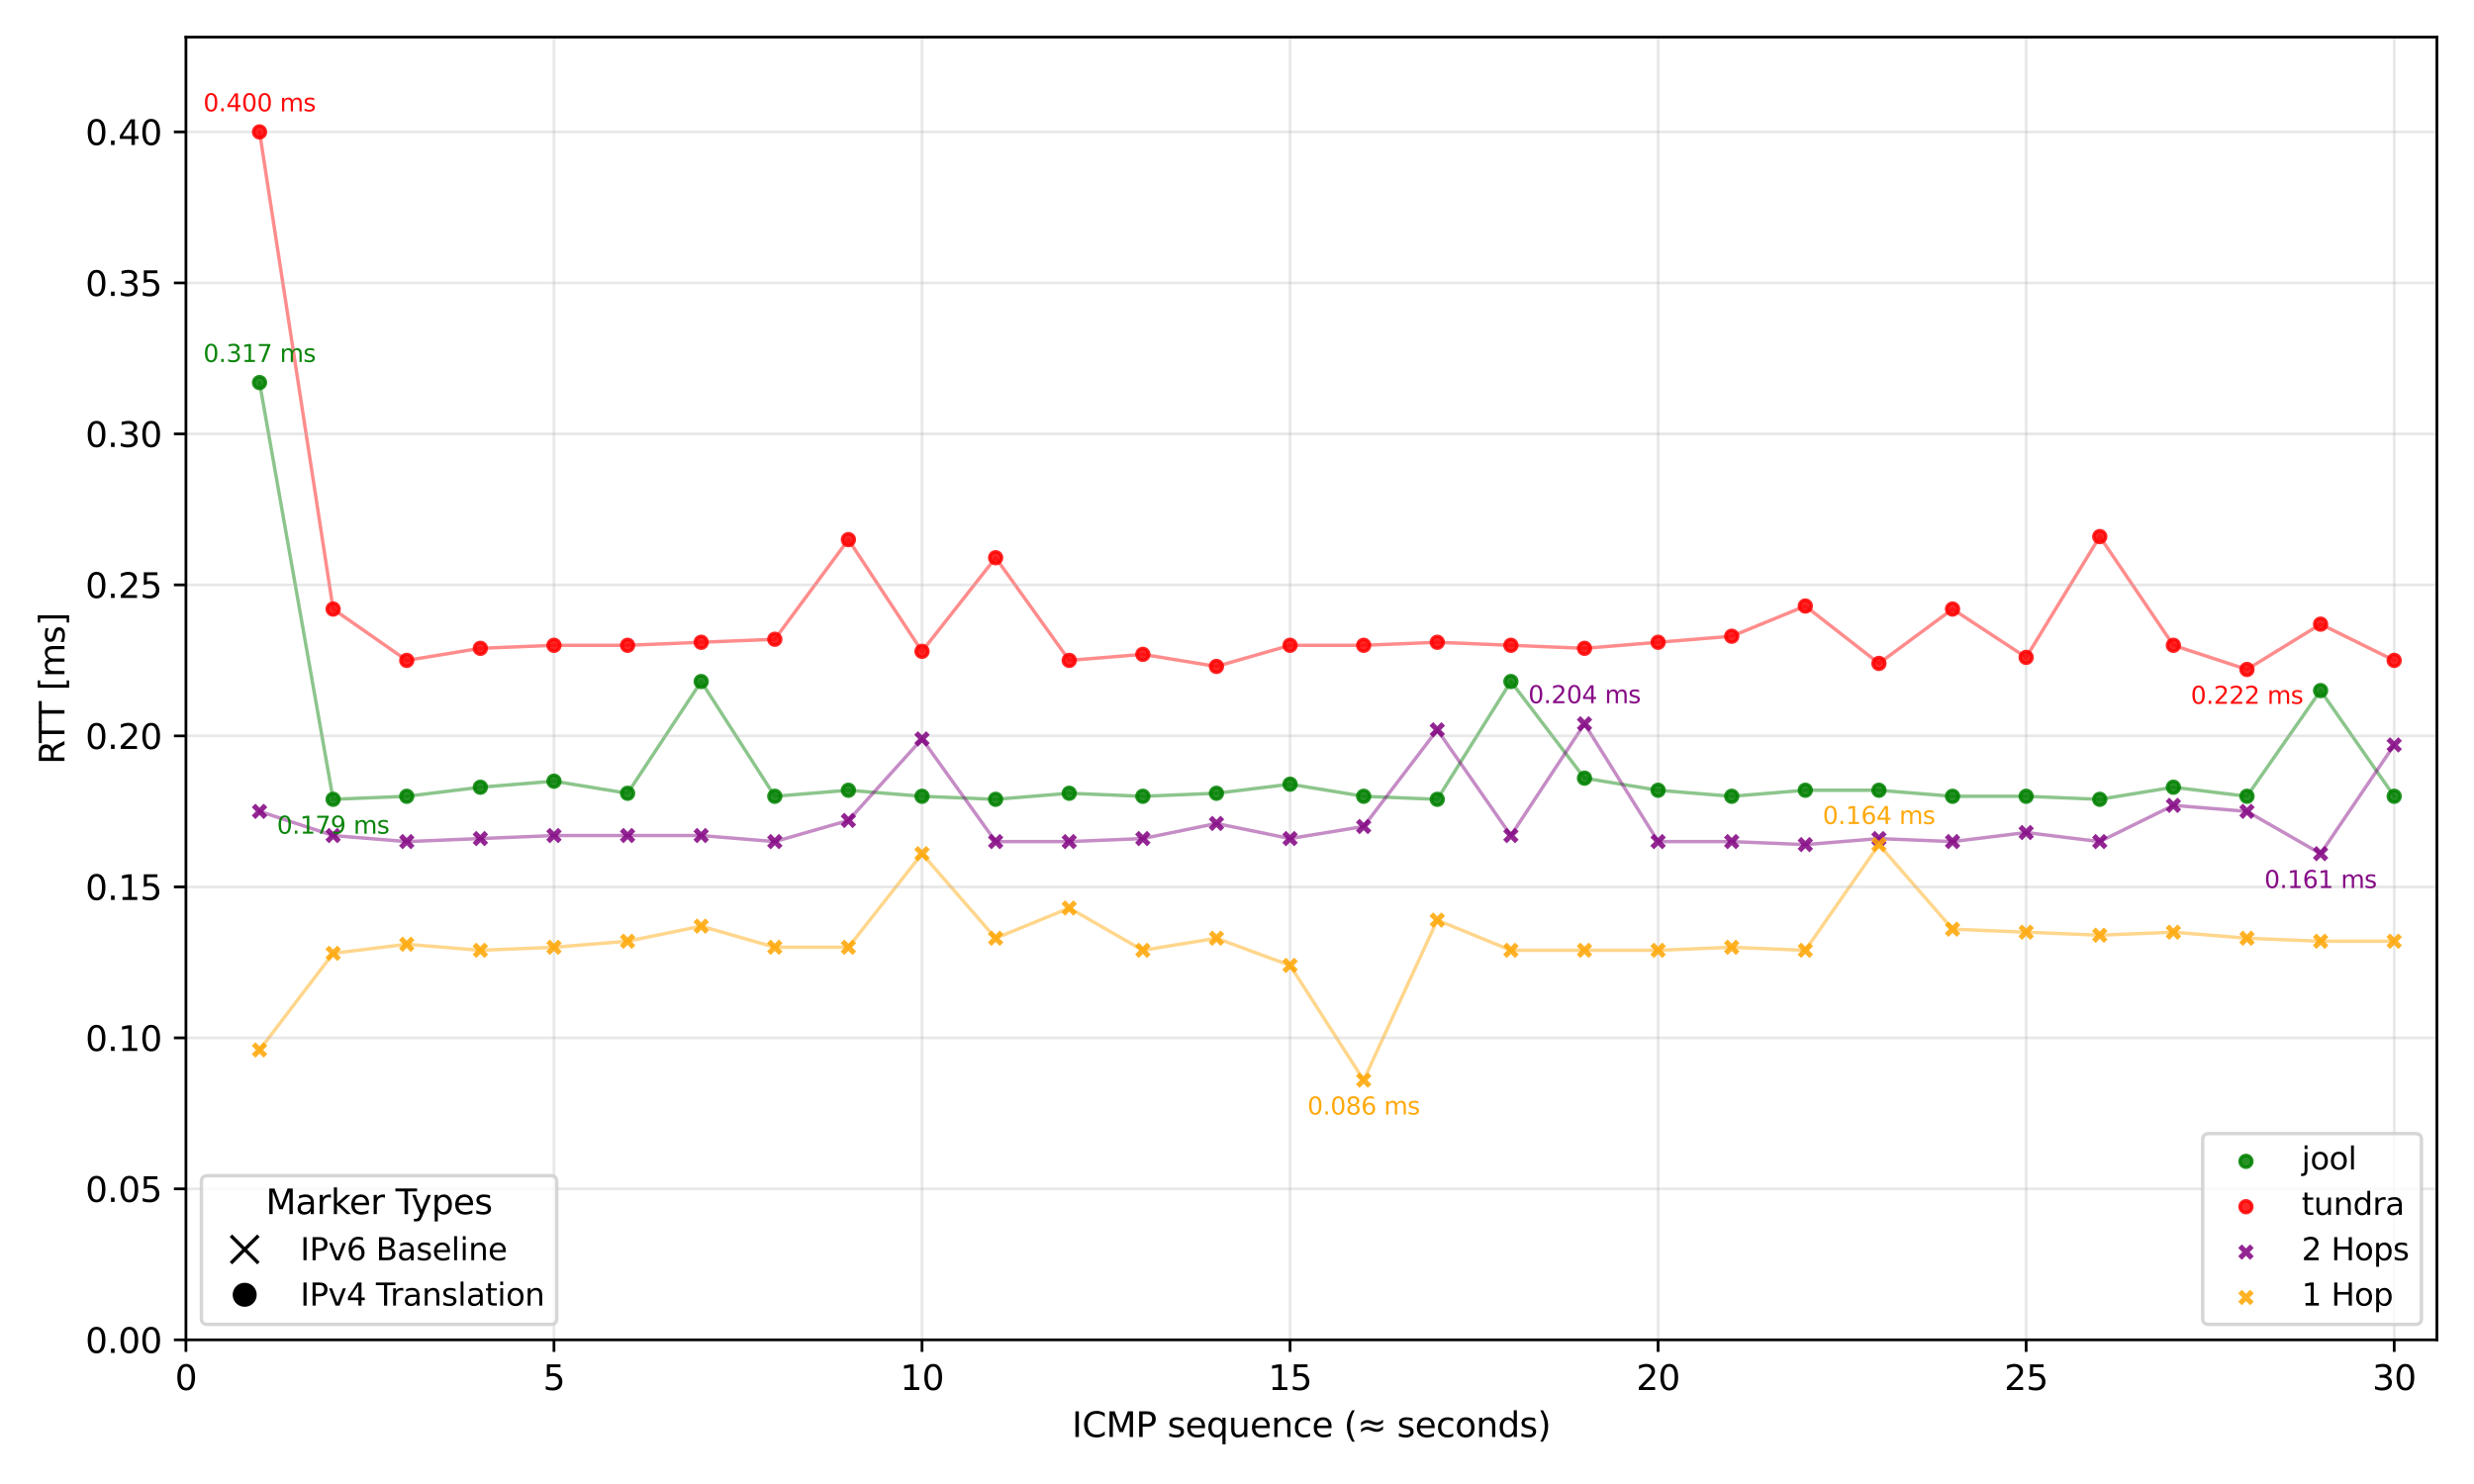 <?xml version="1.0" encoding="utf-8" standalone="no"?>
<!DOCTYPE svg PUBLIC "-//W3C//DTD SVG 1.1//EN"
  "http://www.w3.org/Graphics/SVG/1.1/DTD/svg11.dtd">
<svg xmlns:xlink="http://www.w3.org/1999/xlink" width="720pt" height="432pt" viewBox="0 0 720 432" xmlns="http://www.w3.org/2000/svg" version="1.1">
 <defs>
  <style type="text/css">*{stroke-linejoin: round; stroke-linecap: butt}</style>
 </defs>
 <g id="figure_1">
  <g id="patch_1">
   <path d="M 0 432 
L 720 432 
L 720 0 
L 0 0 
z
" style="fill: #ffffff"/>
  </g>
  <g id="axes_1">
   <g id="patch_2">
    <path d="M 54.11 390.04 
L 709.2 390.04 
L 709.2 10.8 
L 54.11 10.8 
z
" style="fill: #ffffff"/>
   </g>
   <g id="line2d_1">
    <path d="M 75.532 111.368 
L 96.954 232.683 
L 118.377 231.804 
L 139.799 229.166 
L 161.221 227.408 
L 182.643 230.924 
L 204.065 198.398 
L 225.487 231.804 
L 246.91 230.045 
L 268.332 231.804 
L 289.754 232.683 
L 311.176 230.924 
L 332.598 231.804 
L 354.02 230.924 
L 375.443 228.287 
L 396.865 231.804 
L 418.287 232.683 
L 439.709 198.398 
L 461.131 226.529 
L 482.553 230.045 
L 503.976 231.804 
L 525.398 230.045 
L 546.82 230.045 
L 568.242 231.804 
L 589.664 231.804 
L 611.086 232.683 
L 632.509 229.166 
L 653.931 231.804 
L 675.353 201.035 
L 696.775 231.804 
" clip-path="url(#pf290fdf778)" style="fill: none; stroke: #008000; stroke-opacity: 0.45; stroke-linecap: square"/>
   </g>
   <g id="line2d_2">
    <path d="M 75.532 38.403 
L 96.954 177.3 
L 118.377 192.244 
L 139.799 188.728 
L 161.221 187.849 
L 182.643 187.849 
L 204.065 186.97 
L 225.487 186.091 
L 246.91 157.081 
L 268.332 189.607 
L 289.754 162.355 
L 311.176 192.244 
L 332.598 190.486 
L 354.02 194.003 
L 375.443 187.849 
L 396.865 187.849 
L 418.287 186.97 
L 439.709 187.849 
L 461.131 188.728 
L 482.553 186.97 
L 503.976 185.212 
L 525.398 176.421 
L 546.82 193.124 
L 568.242 177.3 
L 589.664 191.365 
L 611.086 156.202 
L 632.509 187.849 
L 653.931 194.882 
L 675.353 181.695 
L 696.775 192.244 
" clip-path="url(#pf290fdf778)" style="fill: none; stroke: #ff0000; stroke-opacity: 0.45; stroke-linecap: square"/>
   </g>
   <g id="line2d_3">
    <path d="M 75.532 236.199 
L 96.954 243.232 
L 118.377 244.99 
L 139.799 244.111 
L 161.221 243.232 
L 182.643 243.232 
L 204.065 243.232 
L 225.487 244.99 
L 246.91 238.836 
L 268.332 215.101 
L 289.754 244.99 
L 311.176 244.99 
L 332.598 244.111 
L 354.02 239.715 
L 375.443 244.111 
L 396.865 240.594 
L 418.287 212.464 
L 439.709 243.232 
L 461.131 210.705 
L 482.553 244.99 
L 503.976 244.99 
L 525.398 245.869 
L 546.82 244.111 
L 568.242 244.99 
L 589.664 242.353 
L 611.086 244.99 
L 632.509 234.441 
L 653.931 236.199 
L 675.353 248.506 
L 696.775 216.859 
" clip-path="url(#pf290fdf778)" style="fill: none; stroke: #800080; stroke-opacity: 0.45; stroke-linecap: square"/>
   </g>
   <g id="line2d_4">
    <path d="M 75.532 305.647 
L 96.954 277.516 
L 118.377 274.879 
L 139.799 276.637 
L 161.221 275.758 
L 182.643 274 
L 204.065 269.604 
L 225.487 275.758 
L 246.91 275.758 
L 268.332 248.506 
L 289.754 273.121 
L 311.176 264.33 
L 332.598 276.637 
L 354.02 273.121 
L 375.443 281.033 
L 396.865 314.438 
L 418.287 267.846 
L 439.709 276.637 
L 461.131 276.637 
L 482.553 276.637 
L 503.976 275.758 
L 525.398 276.637 
L 546.82 245.869 
L 568.242 270.484 
L 589.664 271.363 
L 611.086 272.242 
L 632.509 271.363 
L 653.931 273.121 
L 675.353 274 
L 696.775 274 
" clip-path="url(#pf290fdf778)" style="fill: none; stroke: #ffa500; stroke-opacity: 0.45; stroke-linecap: square"/>
   </g>
   <g id="matplotlib.axis_1">
    <g id="xtick_1">
     <g id="line2d_5">
      <path d="M 54.11 390.04 
L 54.11 10.8 
" clip-path="url(#pf290fdf778)" style="fill: none; stroke: #b0b0b0; stroke-opacity: 0.3; stroke-width: 0.8; stroke-linecap: square"/>
     </g>
     <g id="line2d_6">
      <defs>
       <path id="m118eb178eb" d="M 0 0 
L 0 3.5 
" style="stroke: #000000; stroke-width: 0.8"/>
      </defs>
      <g>
       <use xlink:href="#m118eb178eb" x="54.11" y="390.04" style="stroke: #000000; stroke-width: 0.8"/>
      </g>
     </g>
     <g id="text_1">
      <!-- 0 -->
      <g transform="translate(50.929 404.638) scale(0.1 -0.1)">
       <defs>
        <path id="DejaVuSans-30" d="M 2034 4250 
Q 1547 4250 1301 3770 
Q 1056 3291 1056 2328 
Q 1056 1369 1301 889 
Q 1547 409 2034 409 
Q 2525 409 2770 889 
Q 3016 1369 3016 2328 
Q 3016 3291 2770 3770 
Q 2525 4250 2034 4250 
z
M 2034 4750 
Q 2819 4750 3233 4129 
Q 3647 3509 3647 2328 
Q 3647 1150 3233 529 
Q 2819 -91 2034 -91 
Q 1250 -91 836 529 
Q 422 1150 422 2328 
Q 422 3509 836 4129 
Q 1250 4750 2034 4750 
z
" transform="scale(0.016)"/>
       </defs>
       <use xlink:href="#DejaVuSans-30"/>
      </g>
     </g>
    </g>
    <g id="xtick_2">
     <g id="line2d_7">
      <path d="M 161.221 390.04 
L 161.221 10.8 
" clip-path="url(#pf290fdf778)" style="fill: none; stroke: #b0b0b0; stroke-opacity: 0.3; stroke-width: 0.8; stroke-linecap: square"/>
     </g>
     <g id="line2d_8">
      <g>
       <use xlink:href="#m118eb178eb" x="161.221" y="390.04" style="stroke: #000000; stroke-width: 0.8"/>
      </g>
     </g>
     <g id="text_2">
      <!-- 5 -->
      <g transform="translate(158.04 404.638) scale(0.1 -0.1)">
       <defs>
        <path id="DejaVuSans-35" d="M 691 4666 
L 3169 4666 
L 3169 4134 
L 1269 4134 
L 1269 2991 
Q 1406 3038 1543 3061 
Q 1681 3084 1819 3084 
Q 2600 3084 3056 2656 
Q 3513 2228 3513 1497 
Q 3513 744 3044 326 
Q 2575 -91 1722 -91 
Q 1428 -91 1123 -41 
Q 819 9 494 109 
L 494 744 
Q 775 591 1075 516 
Q 1375 441 1709 441 
Q 2250 441 2565 725 
Q 2881 1009 2881 1497 
Q 2881 1984 2565 2268 
Q 2250 2553 1709 2553 
Q 1456 2553 1204 2497 
Q 953 2441 691 2322 
L 691 4666 
z
" transform="scale(0.016)"/>
       </defs>
       <use xlink:href="#DejaVuSans-35"/>
      </g>
     </g>
    </g>
    <g id="xtick_3">
     <g id="line2d_9">
      <path d="M 268.332 390.04 
L 268.332 10.8 
" clip-path="url(#pf290fdf778)" style="fill: none; stroke: #b0b0b0; stroke-opacity: 0.3; stroke-width: 0.8; stroke-linecap: square"/>
     </g>
     <g id="line2d_10">
      <g>
       <use xlink:href="#m118eb178eb" x="268.332" y="390.04" style="stroke: #000000; stroke-width: 0.8"/>
      </g>
     </g>
     <g id="text_3">
      <!-- 10 -->
      <g transform="translate(261.969 404.638) scale(0.1 -0.1)">
       <defs>
        <path id="DejaVuSans-31" d="M 794 531 
L 1825 531 
L 1825 4091 
L 703 3866 
L 703 4441 
L 1819 4666 
L 2450 4666 
L 2450 531 
L 3481 531 
L 3481 0 
L 794 0 
L 794 531 
z
" transform="scale(0.016)"/>
       </defs>
       <use xlink:href="#DejaVuSans-31"/>
       <use xlink:href="#DejaVuSans-30" x="63.623"/>
      </g>
     </g>
    </g>
    <g id="xtick_4">
     <g id="line2d_11">
      <path d="M 375.443 390.04 
L 375.443 10.8 
" clip-path="url(#pf290fdf778)" style="fill: none; stroke: #b0b0b0; stroke-opacity: 0.3; stroke-width: 0.8; stroke-linecap: square"/>
     </g>
     <g id="line2d_12">
      <g>
       <use xlink:href="#m118eb178eb" x="375.443" y="390.04" style="stroke: #000000; stroke-width: 0.8"/>
      </g>
     </g>
     <g id="text_4">
      <!-- 15 -->
      <g transform="translate(369.08 404.638) scale(0.1 -0.1)">
       <use xlink:href="#DejaVuSans-31"/>
       <use xlink:href="#DejaVuSans-35" x="63.623"/>
      </g>
     </g>
    </g>
    <g id="xtick_5">
     <g id="line2d_13">
      <path d="M 482.553 390.04 
L 482.553 10.8 
" clip-path="url(#pf290fdf778)" style="fill: none; stroke: #b0b0b0; stroke-opacity: 0.3; stroke-width: 0.8; stroke-linecap: square"/>
     </g>
     <g id="line2d_14">
      <g>
       <use xlink:href="#m118eb178eb" x="482.553" y="390.04" style="stroke: #000000; stroke-width: 0.8"/>
      </g>
     </g>
     <g id="text_5">
      <!-- 20 -->
      <g transform="translate(476.191 404.638) scale(0.1 -0.1)">
       <defs>
        <path id="DejaVuSans-32" d="M 1228 531 
L 3431 531 
L 3431 0 
L 469 0 
L 469 531 
Q 828 903 1448 1529 
Q 2069 2156 2228 2338 
Q 2531 2678 2651 2914 
Q 2772 3150 2772 3378 
Q 2772 3750 2511 3984 
Q 2250 4219 1831 4219 
Q 1534 4219 1204 4116 
Q 875 4013 500 3803 
L 500 4441 
Q 881 4594 1212 4672 
Q 1544 4750 1819 4750 
Q 2544 4750 2975 4387 
Q 3406 4025 3406 3419 
Q 3406 3131 3298 2873 
Q 3191 2616 2906 2266 
Q 2828 2175 2409 1742 
Q 1991 1309 1228 531 
z
" transform="scale(0.016)"/>
       </defs>
       <use xlink:href="#DejaVuSans-32"/>
       <use xlink:href="#DejaVuSans-30" x="63.623"/>
      </g>
     </g>
    </g>
    <g id="xtick_6">
     <g id="line2d_15">
      <path d="M 589.664 390.04 
L 589.664 10.8 
" clip-path="url(#pf290fdf778)" style="fill: none; stroke: #b0b0b0; stroke-opacity: 0.3; stroke-width: 0.8; stroke-linecap: square"/>
     </g>
     <g id="line2d_16">
      <g>
       <use xlink:href="#m118eb178eb" x="589.664" y="390.04" style="stroke: #000000; stroke-width: 0.8"/>
      </g>
     </g>
     <g id="text_6">
      <!-- 25 -->
      <g transform="translate(583.302 404.638) scale(0.1 -0.1)">
       <use xlink:href="#DejaVuSans-32"/>
       <use xlink:href="#DejaVuSans-35" x="63.623"/>
      </g>
     </g>
    </g>
    <g id="xtick_7">
     <g id="line2d_17">
      <path d="M 696.775 390.04 
L 696.775 10.8 
" clip-path="url(#pf290fdf778)" style="fill: none; stroke: #b0b0b0; stroke-opacity: 0.3; stroke-width: 0.8; stroke-linecap: square"/>
     </g>
     <g id="line2d_18">
      <g>
       <use xlink:href="#m118eb178eb" x="696.775" y="390.04" style="stroke: #000000; stroke-width: 0.8"/>
      </g>
     </g>
     <g id="text_7">
      <!-- 30 -->
      <g transform="translate(690.413 404.638) scale(0.1 -0.1)">
       <defs>
        <path id="DejaVuSans-33" d="M 2597 2516 
Q 3050 2419 3304 2112 
Q 3559 1806 3559 1356 
Q 3559 666 3084 287 
Q 2609 -91 1734 -91 
Q 1441 -91 1130 -33 
Q 819 25 488 141 
L 488 750 
Q 750 597 1062 519 
Q 1375 441 1716 441 
Q 2309 441 2620 675 
Q 2931 909 2931 1356 
Q 2931 1769 2642 2001 
Q 2353 2234 1838 2234 
L 1294 2234 
L 1294 2753 
L 1863 2753 
Q 2328 2753 2575 2939 
Q 2822 3125 2822 3475 
Q 2822 3834 2567 4026 
Q 2313 4219 1838 4219 
Q 1578 4219 1281 4162 
Q 984 4106 628 3988 
L 628 4550 
Q 988 4650 1302 4700 
Q 1616 4750 1894 4750 
Q 2613 4750 3031 4423 
Q 3450 4097 3450 3541 
Q 3450 3153 3228 2886 
Q 3006 2619 2597 2516 
z
" transform="scale(0.016)"/>
       </defs>
       <use xlink:href="#DejaVuSans-33"/>
       <use xlink:href="#DejaVuSans-30" x="63.623"/>
      </g>
     </g>
    </g>
    <g id="text_8">
     <!-- ICMP sequence (≈ seconds) -->
     <g transform="translate(311.968 418.317) scale(0.1 -0.1)">
      <defs>
       <path id="DejaVuSans-49" d="M 628 4666 
L 1259 4666 
L 1259 0 
L 628 0 
L 628 4666 
z
" transform="scale(0.016)"/>
       <path id="DejaVuSans-43" d="M 4122 4306 
L 4122 3641 
Q 3803 3938 3442 4084 
Q 3081 4231 2675 4231 
Q 1875 4231 1450 3742 
Q 1025 3253 1025 2328 
Q 1025 1406 1450 917 
Q 1875 428 2675 428 
Q 3081 428 3442 575 
Q 3803 722 4122 1019 
L 4122 359 
Q 3791 134 3420 21 
Q 3050 -91 2638 -91 
Q 1578 -91 968 557 
Q 359 1206 359 2328 
Q 359 3453 968 4101 
Q 1578 4750 2638 4750 
Q 3056 4750 3426 4639 
Q 3797 4528 4122 4306 
z
" transform="scale(0.016)"/>
       <path id="DejaVuSans-4d" d="M 628 4666 
L 1569 4666 
L 2759 1491 
L 3956 4666 
L 4897 4666 
L 4897 0 
L 4281 0 
L 4281 4097 
L 3078 897 
L 2444 897 
L 1241 4097 
L 1241 0 
L 628 0 
L 628 4666 
z
" transform="scale(0.016)"/>
       <path id="DejaVuSans-50" d="M 1259 4147 
L 1259 2394 
L 2053 2394 
Q 2494 2394 2734 2622 
Q 2975 2850 2975 3272 
Q 2975 3691 2734 3919 
Q 2494 4147 2053 4147 
L 1259 4147 
z
M 628 4666 
L 2053 4666 
Q 2838 4666 3239 4311 
Q 3641 3956 3641 3272 
Q 3641 2581 3239 2228 
Q 2838 1875 2053 1875 
L 1259 1875 
L 1259 0 
L 628 0 
L 628 4666 
z
" transform="scale(0.016)"/>
       <path id="DejaVuSans-20" transform="scale(0.016)"/>
       <path id="DejaVuSans-73" d="M 2834 3397 
L 2834 2853 
Q 2591 2978 2328 3040 
Q 2066 3103 1784 3103 
Q 1356 3103 1142 2972 
Q 928 2841 928 2578 
Q 928 2378 1081 2264 
Q 1234 2150 1697 2047 
L 1894 2003 
Q 2506 1872 2764 1633 
Q 3022 1394 3022 966 
Q 3022 478 2636 193 
Q 2250 -91 1575 -91 
Q 1294 -91 989 -36 
Q 684 19 347 128 
L 347 722 
Q 666 556 975 473 
Q 1284 391 1588 391 
Q 1994 391 2212 530 
Q 2431 669 2431 922 
Q 2431 1156 2273 1281 
Q 2116 1406 1581 1522 
L 1381 1569 
Q 847 1681 609 1914 
Q 372 2147 372 2553 
Q 372 3047 722 3315 
Q 1072 3584 1716 3584 
Q 2034 3584 2315 3537 
Q 2597 3491 2834 3397 
z
" transform="scale(0.016)"/>
       <path id="DejaVuSans-65" d="M 3597 1894 
L 3597 1613 
L 953 1613 
Q 991 1019 1311 708 
Q 1631 397 2203 397 
Q 2534 397 2845 478 
Q 3156 559 3463 722 
L 3463 178 
Q 3153 47 2828 -22 
Q 2503 -91 2169 -91 
Q 1331 -91 842 396 
Q 353 884 353 1716 
Q 353 2575 817 3079 
Q 1281 3584 2069 3584 
Q 2775 3584 3186 3129 
Q 3597 2675 3597 1894 
z
M 3022 2063 
Q 3016 2534 2758 2815 
Q 2500 3097 2075 3097 
Q 1594 3097 1305 2825 
Q 1016 2553 972 2059 
L 3022 2063 
z
" transform="scale(0.016)"/>
       <path id="DejaVuSans-71" d="M 947 1747 
Q 947 1113 1208 752 
Q 1469 391 1925 391 
Q 2381 391 2643 752 
Q 2906 1113 2906 1747 
Q 2906 2381 2643 2742 
Q 2381 3103 1925 3103 
Q 1469 3103 1208 2742 
Q 947 2381 947 1747 
z
M 2906 525 
Q 2725 213 2448 61 
Q 2172 -91 1784 -91 
Q 1150 -91 751 415 
Q 353 922 353 1747 
Q 353 2572 751 3078 
Q 1150 3584 1784 3584 
Q 2172 3584 2448 3432 
Q 2725 3281 2906 2969 
L 2906 3500 
L 3481 3500 
L 3481 -1331 
L 2906 -1331 
L 2906 525 
z
" transform="scale(0.016)"/>
       <path id="DejaVuSans-75" d="M 544 1381 
L 544 3500 
L 1119 3500 
L 1119 1403 
Q 1119 906 1312 657 
Q 1506 409 1894 409 
Q 2359 409 2629 706 
Q 2900 1003 2900 1516 
L 2900 3500 
L 3475 3500 
L 3475 0 
L 2900 0 
L 2900 538 
Q 2691 219 2414 64 
Q 2138 -91 1772 -91 
Q 1169 -91 856 284 
Q 544 659 544 1381 
z
M 1991 3584 
L 1991 3584 
z
" transform="scale(0.016)"/>
       <path id="DejaVuSans-6e" d="M 3513 2113 
L 3513 0 
L 2938 0 
L 2938 2094 
Q 2938 2591 2744 2837 
Q 2550 3084 2163 3084 
Q 1697 3084 1428 2787 
Q 1159 2491 1159 1978 
L 1159 0 
L 581 0 
L 581 3500 
L 1159 3500 
L 1159 2956 
Q 1366 3272 1645 3428 
Q 1925 3584 2291 3584 
Q 2894 3584 3203 3211 
Q 3513 2838 3513 2113 
z
" transform="scale(0.016)"/>
       <path id="DejaVuSans-63" d="M 3122 3366 
L 3122 2828 
Q 2878 2963 2633 3030 
Q 2388 3097 2138 3097 
Q 1578 3097 1268 2742 
Q 959 2388 959 1747 
Q 959 1106 1268 751 
Q 1578 397 2138 397 
Q 2388 397 2633 464 
Q 2878 531 3122 666 
L 3122 134 
Q 2881 22 2623 -34 
Q 2366 -91 2075 -91 
Q 1284 -91 818 406 
Q 353 903 353 1747 
Q 353 2603 823 3093 
Q 1294 3584 2113 3584 
Q 2378 3584 2631 3529 
Q 2884 3475 3122 3366 
z
" transform="scale(0.016)"/>
       <path id="DejaVuSans-28" d="M 1984 4856 
Q 1566 4138 1362 3434 
Q 1159 2731 1159 2009 
Q 1159 1288 1364 580 
Q 1569 -128 1984 -844 
L 1484 -844 
Q 1016 -109 783 600 
Q 550 1309 550 2009 
Q 550 2706 781 3412 
Q 1013 4119 1484 4856 
L 1984 4856 
z
" transform="scale(0.016)"/>
       <path id="DejaVuSans-2248" d="M 4684 1947 
L 4684 1388 
Q 4356 1144 4076 1036 
Q 3797 928 3494 928 
Q 3150 928 2694 1113 
Q 2663 1125 2641 1134 
Q 2622 1141 2575 1159 
Q 2091 1350 1797 1350 
Q 1522 1350 1253 1231 
Q 984 1113 678 850 
L 678 1409 
Q 1006 1653 1286 1761 
Q 1566 1869 1869 1869 
Q 2213 1869 2672 1684 
Q 2706 1669 2722 1663 
Q 2741 1656 2788 1638 
Q 3272 1447 3566 1447 
Q 3834 1447 4098 1564 
Q 4363 1681 4684 1947 
z
M 4684 3163 
L 4684 2606 
Q 4356 2359 4076 2251 
Q 3797 2144 3494 2144 
Q 3150 2144 2694 2328 
Q 2663 2341 2641 2350 
Q 2622 2356 2575 2375 
Q 2091 2566 1797 2566 
Q 1522 2566 1253 2447 
Q 984 2328 678 2069 
L 678 2625 
Q 1006 2869 1286 2976 
Q 1566 3084 1869 3084 
Q 2213 3084 2672 2900 
Q 2703 2888 2719 2881 
Q 2741 2872 2788 2853 
Q 3272 2663 3566 2663 
Q 3834 2663 4098 2780 
Q 4363 2897 4684 3163 
z
" transform="scale(0.016)"/>
       <path id="DejaVuSans-6f" d="M 1959 3097 
Q 1497 3097 1228 2736 
Q 959 2375 959 1747 
Q 959 1119 1226 758 
Q 1494 397 1959 397 
Q 2419 397 2687 759 
Q 2956 1122 2956 1747 
Q 2956 2369 2687 2733 
Q 2419 3097 1959 3097 
z
M 1959 3584 
Q 2709 3584 3137 3096 
Q 3566 2609 3566 1747 
Q 3566 888 3137 398 
Q 2709 -91 1959 -91 
Q 1206 -91 779 398 
Q 353 888 353 1747 
Q 353 2609 779 3096 
Q 1206 3584 1959 3584 
z
" transform="scale(0.016)"/>
       <path id="DejaVuSans-64" d="M 2906 2969 
L 2906 4863 
L 3481 4863 
L 3481 0 
L 2906 0 
L 2906 525 
Q 2725 213 2448 61 
Q 2172 -91 1784 -91 
Q 1150 -91 751 415 
Q 353 922 353 1747 
Q 353 2572 751 3078 
Q 1150 3584 1784 3584 
Q 2172 3584 2448 3432 
Q 2725 3281 2906 2969 
z
M 947 1747 
Q 947 1113 1208 752 
Q 1469 391 1925 391 
Q 2381 391 2643 752 
Q 2906 1113 2906 1747 
Q 2906 2381 2643 2742 
Q 2381 3103 1925 3103 
Q 1469 3103 1208 2742 
Q 947 2381 947 1747 
z
" transform="scale(0.016)"/>
       <path id="DejaVuSans-29" d="M 513 4856 
L 1013 4856 
Q 1481 4119 1714 3412 
Q 1947 2706 1947 2009 
Q 1947 1309 1714 600 
Q 1481 -109 1013 -844 
L 513 -844 
Q 928 -128 1133 580 
Q 1338 1288 1338 2009 
Q 1338 2731 1133 3434 
Q 928 4138 513 4856 
z
" transform="scale(0.016)"/>
      </defs>
      <use xlink:href="#DejaVuSans-49"/>
      <use xlink:href="#DejaVuSans-43" x="29.492"/>
      <use xlink:href="#DejaVuSans-4d" x="99.316"/>
      <use xlink:href="#DejaVuSans-50" x="185.596"/>
      <use xlink:href="#DejaVuSans-20" x="245.898"/>
      <use xlink:href="#DejaVuSans-73" x="277.686"/>
      <use xlink:href="#DejaVuSans-65" x="329.785"/>
      <use xlink:href="#DejaVuSans-71" x="391.309"/>
      <use xlink:href="#DejaVuSans-75" x="454.785"/>
      <use xlink:href="#DejaVuSans-65" x="518.164"/>
      <use xlink:href="#DejaVuSans-6e" x="579.688"/>
      <use xlink:href="#DejaVuSans-63" x="643.066"/>
      <use xlink:href="#DejaVuSans-65" x="698.047"/>
      <use xlink:href="#DejaVuSans-20" x="759.57"/>
      <use xlink:href="#DejaVuSans-28" x="791.357"/>
      <use xlink:href="#DejaVuSans-2248" x="830.371"/>
      <use xlink:href="#DejaVuSans-20" x="914.16"/>
      <use xlink:href="#DejaVuSans-73" x="945.947"/>
      <use xlink:href="#DejaVuSans-65" x="998.047"/>
      <use xlink:href="#DejaVuSans-63" x="1059.57"/>
      <use xlink:href="#DejaVuSans-6f" x="1114.551"/>
      <use xlink:href="#DejaVuSans-6e" x="1175.732"/>
      <use xlink:href="#DejaVuSans-64" x="1239.111"/>
      <use xlink:href="#DejaVuSans-73" x="1302.588"/>
      <use xlink:href="#DejaVuSans-29" x="1354.688"/>
     </g>
    </g>
   </g>
   <g id="matplotlib.axis_2">
    <g id="ytick_1">
     <g id="line2d_19">
      <path d="M 54.11 390.04 
L 709.2 390.04 
" clip-path="url(#pf290fdf778)" style="fill: none; stroke: #b0b0b0; stroke-opacity: 0.3; stroke-width: 0.8; stroke-linecap: square"/>
     </g>
     <g id="line2d_20">
      <defs>
       <path id="mc091e6071c" d="M 0 0 
L -3.5 0 
" style="stroke: #000000; stroke-width: 0.8"/>
      </defs>
      <g>
       <use xlink:href="#mc091e6071c" x="54.11" y="390.04" style="stroke: #000000; stroke-width: 0.8"/>
      </g>
     </g>
     <g id="text_9">
      <!-- 0.00 -->
      <g transform="translate(24.844 393.839) scale(0.1 -0.1)">
       <defs>
        <path id="DejaVuSans-2e" d="M 684 794 
L 1344 794 
L 1344 0 
L 684 0 
L 684 794 
z
" transform="scale(0.016)"/>
       </defs>
       <use xlink:href="#DejaVuSans-30"/>
       <use xlink:href="#DejaVuSans-2e" x="63.623"/>
       <use xlink:href="#DejaVuSans-30" x="95.41"/>
       <use xlink:href="#DejaVuSans-30" x="159.033"/>
      </g>
     </g>
    </g>
    <g id="ytick_2">
     <g id="line2d_21">
      <path d="M 54.11 346.085 
L 709.2 346.085 
" clip-path="url(#pf290fdf778)" style="fill: none; stroke: #b0b0b0; stroke-opacity: 0.3; stroke-width: 0.8; stroke-linecap: square"/>
     </g>
     <g id="line2d_22">
      <g>
       <use xlink:href="#mc091e6071c" x="54.11" y="346.085" style="stroke: #000000; stroke-width: 0.8"/>
      </g>
     </g>
     <g id="text_10">
      <!-- 0.05 -->
      <g transform="translate(24.844 349.885) scale(0.1 -0.1)">
       <use xlink:href="#DejaVuSans-30"/>
       <use xlink:href="#DejaVuSans-2e" x="63.623"/>
       <use xlink:href="#DejaVuSans-30" x="95.41"/>
       <use xlink:href="#DejaVuSans-35" x="159.033"/>
      </g>
     </g>
    </g>
    <g id="ytick_3">
     <g id="line2d_23">
      <path d="M 54.11 302.131 
L 709.2 302.131 
" clip-path="url(#pf290fdf778)" style="fill: none; stroke: #b0b0b0; stroke-opacity: 0.3; stroke-width: 0.8; stroke-linecap: square"/>
     </g>
     <g id="line2d_24">
      <g>
       <use xlink:href="#mc091e6071c" x="54.11" y="302.131" style="stroke: #000000; stroke-width: 0.8"/>
      </g>
     </g>
     <g id="text_11">
      <!-- 0.10 -->
      <g transform="translate(24.844 305.93) scale(0.1 -0.1)">
       <use xlink:href="#DejaVuSans-30"/>
       <use xlink:href="#DejaVuSans-2e" x="63.623"/>
       <use xlink:href="#DejaVuSans-31" x="95.41"/>
       <use xlink:href="#DejaVuSans-30" x="159.033"/>
      </g>
     </g>
    </g>
    <g id="ytick_4">
     <g id="line2d_25">
      <path d="M 54.11 258.176 
L 709.2 258.176 
" clip-path="url(#pf290fdf778)" style="fill: none; stroke: #b0b0b0; stroke-opacity: 0.3; stroke-width: 0.8; stroke-linecap: square"/>
     </g>
     <g id="line2d_26">
      <g>
       <use xlink:href="#mc091e6071c" x="54.11" y="258.176" style="stroke: #000000; stroke-width: 0.8"/>
      </g>
     </g>
     <g id="text_12">
      <!-- 0.15 -->
      <g transform="translate(24.844 261.976) scale(0.1 -0.1)">
       <use xlink:href="#DejaVuSans-30"/>
       <use xlink:href="#DejaVuSans-2e" x="63.623"/>
       <use xlink:href="#DejaVuSans-31" x="95.41"/>
       <use xlink:href="#DejaVuSans-35" x="159.033"/>
      </g>
     </g>
    </g>
    <g id="ytick_5">
     <g id="line2d_27">
      <path d="M 54.11 214.222 
L 709.2 214.222 
" clip-path="url(#pf290fdf778)" style="fill: none; stroke: #b0b0b0; stroke-opacity: 0.3; stroke-width: 0.8; stroke-linecap: square"/>
     </g>
     <g id="line2d_28">
      <g>
       <use xlink:href="#mc091e6071c" x="54.11" y="214.222" style="stroke: #000000; stroke-width: 0.8"/>
      </g>
     </g>
     <g id="text_13">
      <!-- 0.20 -->
      <g transform="translate(24.844 218.021) scale(0.1 -0.1)">
       <use xlink:href="#DejaVuSans-30"/>
       <use xlink:href="#DejaVuSans-2e" x="63.623"/>
       <use xlink:href="#DejaVuSans-32" x="95.41"/>
       <use xlink:href="#DejaVuSans-30" x="159.033"/>
      </g>
     </g>
    </g>
    <g id="ytick_6">
     <g id="line2d_29">
      <path d="M 54.11 170.267 
L 709.2 170.267 
" clip-path="url(#pf290fdf778)" style="fill: none; stroke: #b0b0b0; stroke-opacity: 0.3; stroke-width: 0.8; stroke-linecap: square"/>
     </g>
     <g id="line2d_30">
      <g>
       <use xlink:href="#mc091e6071c" x="54.11" y="170.267" style="stroke: #000000; stroke-width: 0.8"/>
      </g>
     </g>
     <g id="text_14">
      <!-- 0.25 -->
      <g transform="translate(24.844 174.066) scale(0.1 -0.1)">
       <use xlink:href="#DejaVuSans-30"/>
       <use xlink:href="#DejaVuSans-2e" x="63.623"/>
       <use xlink:href="#DejaVuSans-32" x="95.41"/>
       <use xlink:href="#DejaVuSans-35" x="159.033"/>
      </g>
     </g>
    </g>
    <g id="ytick_7">
     <g id="line2d_31">
      <path d="M 54.11 126.313 
L 709.2 126.313 
" clip-path="url(#pf290fdf778)" style="fill: none; stroke: #b0b0b0; stroke-opacity: 0.3; stroke-width: 0.8; stroke-linecap: square"/>
     </g>
     <g id="line2d_32">
      <g>
       <use xlink:href="#mc091e6071c" x="54.11" y="126.313" style="stroke: #000000; stroke-width: 0.8"/>
      </g>
     </g>
     <g id="text_15">
      <!-- 0.30 -->
      <g transform="translate(24.844 130.112) scale(0.1 -0.1)">
       <use xlink:href="#DejaVuSans-30"/>
       <use xlink:href="#DejaVuSans-2e" x="63.623"/>
       <use xlink:href="#DejaVuSans-33" x="95.41"/>
       <use xlink:href="#DejaVuSans-30" x="159.033"/>
      </g>
     </g>
    </g>
    <g id="ytick_8">
     <g id="line2d_33">
      <path d="M 54.11 82.358 
L 709.2 82.358 
" clip-path="url(#pf290fdf778)" style="fill: none; stroke: #b0b0b0; stroke-opacity: 0.3; stroke-width: 0.8; stroke-linecap: square"/>
     </g>
     <g id="line2d_34">
      <g>
       <use xlink:href="#mc091e6071c" x="54.11" y="82.358" style="stroke: #000000; stroke-width: 0.8"/>
      </g>
     </g>
     <g id="text_16">
      <!-- 0.35 -->
      <g transform="translate(24.844 86.157) scale(0.1 -0.1)">
       <use xlink:href="#DejaVuSans-30"/>
       <use xlink:href="#DejaVuSans-2e" x="63.623"/>
       <use xlink:href="#DejaVuSans-33" x="95.41"/>
       <use xlink:href="#DejaVuSans-35" x="159.033"/>
      </g>
     </g>
    </g>
    <g id="ytick_9">
     <g id="line2d_35">
      <path d="M 54.11 38.403 
L 709.2 38.403 
" clip-path="url(#pf290fdf778)" style="fill: none; stroke: #b0b0b0; stroke-opacity: 0.3; stroke-width: 0.8; stroke-linecap: square"/>
     </g>
     <g id="line2d_36">
      <g>
       <use xlink:href="#mc091e6071c" x="54.11" y="38.403" style="stroke: #000000; stroke-width: 0.8"/>
      </g>
     </g>
     <g id="text_17">
      <!-- 0.40 -->
      <g transform="translate(24.844 42.203) scale(0.1 -0.1)">
       <defs>
        <path id="DejaVuSans-34" d="M 2419 4116 
L 825 1625 
L 2419 1625 
L 2419 4116 
z
M 2253 4666 
L 3047 4666 
L 3047 1625 
L 3713 1625 
L 3713 1100 
L 3047 1100 
L 3047 0 
L 2419 0 
L 2419 1100 
L 313 1100 
L 313 1709 
L 2253 4666 
z
" transform="scale(0.016)"/>
       </defs>
       <use xlink:href="#DejaVuSans-30"/>
       <use xlink:href="#DejaVuSans-2e" x="63.623"/>
       <use xlink:href="#DejaVuSans-34" x="95.41"/>
       <use xlink:href="#DejaVuSans-30" x="159.033"/>
      </g>
     </g>
    </g>
    <g id="text_18">
     <!-- RTT [ms] -->
     <g transform="translate(18.765 222.518) rotate(-90) scale(0.1 -0.1)">
      <defs>
       <path id="DejaVuSans-52" d="M 2841 2188 
Q 3044 2119 3236 1894 
Q 3428 1669 3622 1275 
L 4263 0 
L 3584 0 
L 2988 1197 
Q 2756 1666 2539 1819 
Q 2322 1972 1947 1972 
L 1259 1972 
L 1259 0 
L 628 0 
L 628 4666 
L 2053 4666 
Q 2853 4666 3247 4331 
Q 3641 3997 3641 3322 
Q 3641 2881 3436 2590 
Q 3231 2300 2841 2188 
z
M 1259 4147 
L 1259 2491 
L 2053 2491 
Q 2509 2491 2742 2702 
Q 2975 2913 2975 3322 
Q 2975 3731 2742 3939 
Q 2509 4147 2053 4147 
L 1259 4147 
z
" transform="scale(0.016)"/>
       <path id="DejaVuSans-54" d="M -19 4666 
L 3928 4666 
L 3928 4134 
L 2272 4134 
L 2272 0 
L 1638 0 
L 1638 4134 
L -19 4134 
L -19 4666 
z
" transform="scale(0.016)"/>
       <path id="DejaVuSans-5b" d="M 550 4863 
L 1875 4863 
L 1875 4416 
L 1125 4416 
L 1125 -397 
L 1875 -397 
L 1875 -844 
L 550 -844 
L 550 4863 
z
" transform="scale(0.016)"/>
       <path id="DejaVuSans-6d" d="M 3328 2828 
Q 3544 3216 3844 3400 
Q 4144 3584 4550 3584 
Q 5097 3584 5394 3201 
Q 5691 2819 5691 2113 
L 5691 0 
L 5113 0 
L 5113 2094 
Q 5113 2597 4934 2840 
Q 4756 3084 4391 3084 
Q 3944 3084 3684 2787 
Q 3425 2491 3425 1978 
L 3425 0 
L 2847 0 
L 2847 2094 
Q 2847 2600 2669 2842 
Q 2491 3084 2119 3084 
Q 1678 3084 1418 2786 
Q 1159 2488 1159 1978 
L 1159 0 
L 581 0 
L 581 3500 
L 1159 3500 
L 1159 2956 
Q 1356 3278 1631 3431 
Q 1906 3584 2284 3584 
Q 2666 3584 2933 3390 
Q 3200 3197 3328 2828 
z
" transform="scale(0.016)"/>
       <path id="DejaVuSans-5d" d="M 1947 4863 
L 1947 -844 
L 622 -844 
L 622 -397 
L 1369 -397 
L 1369 4416 
L 622 4416 
L 622 4863 
L 1947 4863 
z
" transform="scale(0.016)"/>
      </defs>
      <use xlink:href="#DejaVuSans-52"/>
      <use xlink:href="#DejaVuSans-54" x="62.232"/>
      <use xlink:href="#DejaVuSans-54" x="121.566"/>
      <use xlink:href="#DejaVuSans-20" x="182.65"/>
      <use xlink:href="#DejaVuSans-5b" x="214.438"/>
      <use xlink:href="#DejaVuSans-6d" x="253.451"/>
      <use xlink:href="#DejaVuSans-73" x="350.863"/>
      <use xlink:href="#DejaVuSans-5d" x="402.963"/>
     </g>
    </g>
   </g>
   <g id="PathCollection_1">
    <defs>
     <path id="m76a5558f39" d="M 0 1.732 
C 0.459 1.732 0.9 1.55 1.225 1.225 
C 1.55 0.9 1.732 0.459 1.732 0 
C 1.732 -0.459 1.55 -0.9 1.225 -1.225 
C 0.9 -1.55 0.459 -1.732 0 -1.732 
C -0.459 -1.732 -0.9 -1.55 -1.225 -1.225 
C -1.55 -0.9 -1.732 -0.459 -1.732 0 
C -1.732 0.459 -1.55 0.9 -1.225 1.225 
C -0.9 1.55 -0.459 1.732 0 1.732 
z
" style="stroke: #008000; stroke-opacity: 0.85"/>
    </defs>
    <g clip-path="url(#pf290fdf778)">
     <use xlink:href="#m76a5558f39" x="75.532" y="111.368" style="fill: #008000; fill-opacity: 0.85; stroke: #008000; stroke-opacity: 0.85"/>
     <use xlink:href="#m76a5558f39" x="96.954" y="232.683" style="fill: #008000; fill-opacity: 0.85; stroke: #008000; stroke-opacity: 0.85"/>
     <use xlink:href="#m76a5558f39" x="118.377" y="231.804" style="fill: #008000; fill-opacity: 0.85; stroke: #008000; stroke-opacity: 0.85"/>
     <use xlink:href="#m76a5558f39" x="139.799" y="229.166" style="fill: #008000; fill-opacity: 0.85; stroke: #008000; stroke-opacity: 0.85"/>
     <use xlink:href="#m76a5558f39" x="161.221" y="227.408" style="fill: #008000; fill-opacity: 0.85; stroke: #008000; stroke-opacity: 0.85"/>
     <use xlink:href="#m76a5558f39" x="182.643" y="230.924" style="fill: #008000; fill-opacity: 0.85; stroke: #008000; stroke-opacity: 0.85"/>
     <use xlink:href="#m76a5558f39" x="204.065" y="198.398" style="fill: #008000; fill-opacity: 0.85; stroke: #008000; stroke-opacity: 0.85"/>
     <use xlink:href="#m76a5558f39" x="225.487" y="231.804" style="fill: #008000; fill-opacity: 0.85; stroke: #008000; stroke-opacity: 0.85"/>
     <use xlink:href="#m76a5558f39" x="246.91" y="230.045" style="fill: #008000; fill-opacity: 0.85; stroke: #008000; stroke-opacity: 0.85"/>
     <use xlink:href="#m76a5558f39" x="268.332" y="231.804" style="fill: #008000; fill-opacity: 0.85; stroke: #008000; stroke-opacity: 0.85"/>
     <use xlink:href="#m76a5558f39" x="289.754" y="232.683" style="fill: #008000; fill-opacity: 0.85; stroke: #008000; stroke-opacity: 0.85"/>
     <use xlink:href="#m76a5558f39" x="311.176" y="230.924" style="fill: #008000; fill-opacity: 0.85; stroke: #008000; stroke-opacity: 0.85"/>
     <use xlink:href="#m76a5558f39" x="332.598" y="231.804" style="fill: #008000; fill-opacity: 0.85; stroke: #008000; stroke-opacity: 0.85"/>
     <use xlink:href="#m76a5558f39" x="354.02" y="230.924" style="fill: #008000; fill-opacity: 0.85; stroke: #008000; stroke-opacity: 0.85"/>
     <use xlink:href="#m76a5558f39" x="375.443" y="228.287" style="fill: #008000; fill-opacity: 0.85; stroke: #008000; stroke-opacity: 0.85"/>
     <use xlink:href="#m76a5558f39" x="396.865" y="231.804" style="fill: #008000; fill-opacity: 0.85; stroke: #008000; stroke-opacity: 0.85"/>
     <use xlink:href="#m76a5558f39" x="418.287" y="232.683" style="fill: #008000; fill-opacity: 0.85; stroke: #008000; stroke-opacity: 0.85"/>
     <use xlink:href="#m76a5558f39" x="439.709" y="198.398" style="fill: #008000; fill-opacity: 0.85; stroke: #008000; stroke-opacity: 0.85"/>
     <use xlink:href="#m76a5558f39" x="461.131" y="226.529" style="fill: #008000; fill-opacity: 0.85; stroke: #008000; stroke-opacity: 0.85"/>
     <use xlink:href="#m76a5558f39" x="482.553" y="230.045" style="fill: #008000; fill-opacity: 0.85; stroke: #008000; stroke-opacity: 0.85"/>
     <use xlink:href="#m76a5558f39" x="503.976" y="231.804" style="fill: #008000; fill-opacity: 0.85; stroke: #008000; stroke-opacity: 0.85"/>
     <use xlink:href="#m76a5558f39" x="525.398" y="230.045" style="fill: #008000; fill-opacity: 0.85; stroke: #008000; stroke-opacity: 0.85"/>
     <use xlink:href="#m76a5558f39" x="546.82" y="230.045" style="fill: #008000; fill-opacity: 0.85; stroke: #008000; stroke-opacity: 0.85"/>
     <use xlink:href="#m76a5558f39" x="568.242" y="231.804" style="fill: #008000; fill-opacity: 0.85; stroke: #008000; stroke-opacity: 0.85"/>
     <use xlink:href="#m76a5558f39" x="589.664" y="231.804" style="fill: #008000; fill-opacity: 0.85; stroke: #008000; stroke-opacity: 0.85"/>
     <use xlink:href="#m76a5558f39" x="611.086" y="232.683" style="fill: #008000; fill-opacity: 0.85; stroke: #008000; stroke-opacity: 0.85"/>
     <use xlink:href="#m76a5558f39" x="632.509" y="229.166" style="fill: #008000; fill-opacity: 0.85; stroke: #008000; stroke-opacity: 0.85"/>
     <use xlink:href="#m76a5558f39" x="653.931" y="231.804" style="fill: #008000; fill-opacity: 0.85; stroke: #008000; stroke-opacity: 0.85"/>
     <use xlink:href="#m76a5558f39" x="675.353" y="201.035" style="fill: #008000; fill-opacity: 0.85; stroke: #008000; stroke-opacity: 0.85"/>
     <use xlink:href="#m76a5558f39" x="696.775" y="231.804" style="fill: #008000; fill-opacity: 0.85; stroke: #008000; stroke-opacity: 0.85"/>
    </g>
   </g>
   <g id="PathCollection_2">
    <defs>
     <path id="m85ca4053e9" d="M 0 1.732 
C 0.459 1.732 0.9 1.55 1.225 1.225 
C 1.55 0.9 1.732 0.459 1.732 0 
C 1.732 -0.459 1.55 -0.9 1.225 -1.225 
C 0.9 -1.55 0.459 -1.732 0 -1.732 
C -0.459 -1.732 -0.9 -1.55 -1.225 -1.225 
C -1.55 -0.9 -1.732 -0.459 -1.732 0 
C -1.732 0.459 -1.55 0.9 -1.225 1.225 
C -0.9 1.55 -0.459 1.732 0 1.732 
z
" style="stroke: #ff0000; stroke-opacity: 0.85"/>
    </defs>
    <g clip-path="url(#pf290fdf778)">
     <use xlink:href="#m85ca4053e9" x="75.532" y="38.403" style="fill: #ff0000; fill-opacity: 0.85; stroke: #ff0000; stroke-opacity: 0.85"/>
     <use xlink:href="#m85ca4053e9" x="96.954" y="177.3" style="fill: #ff0000; fill-opacity: 0.85; stroke: #ff0000; stroke-opacity: 0.85"/>
     <use xlink:href="#m85ca4053e9" x="118.377" y="192.244" style="fill: #ff0000; fill-opacity: 0.85; stroke: #ff0000; stroke-opacity: 0.85"/>
     <use xlink:href="#m85ca4053e9" x="139.799" y="188.728" style="fill: #ff0000; fill-opacity: 0.85; stroke: #ff0000; stroke-opacity: 0.85"/>
     <use xlink:href="#m85ca4053e9" x="161.221" y="187.849" style="fill: #ff0000; fill-opacity: 0.85; stroke: #ff0000; stroke-opacity: 0.85"/>
     <use xlink:href="#m85ca4053e9" x="182.643" y="187.849" style="fill: #ff0000; fill-opacity: 0.85; stroke: #ff0000; stroke-opacity: 0.85"/>
     <use xlink:href="#m85ca4053e9" x="204.065" y="186.97" style="fill: #ff0000; fill-opacity: 0.85; stroke: #ff0000; stroke-opacity: 0.85"/>
     <use xlink:href="#m85ca4053e9" x="225.487" y="186.091" style="fill: #ff0000; fill-opacity: 0.85; stroke: #ff0000; stroke-opacity: 0.85"/>
     <use xlink:href="#m85ca4053e9" x="246.91" y="157.081" style="fill: #ff0000; fill-opacity: 0.85; stroke: #ff0000; stroke-opacity: 0.85"/>
     <use xlink:href="#m85ca4053e9" x="268.332" y="189.607" style="fill: #ff0000; fill-opacity: 0.85; stroke: #ff0000; stroke-opacity: 0.85"/>
     <use xlink:href="#m85ca4053e9" x="289.754" y="162.355" style="fill: #ff0000; fill-opacity: 0.85; stroke: #ff0000; stroke-opacity: 0.85"/>
     <use xlink:href="#m85ca4053e9" x="311.176" y="192.244" style="fill: #ff0000; fill-opacity: 0.85; stroke: #ff0000; stroke-opacity: 0.85"/>
     <use xlink:href="#m85ca4053e9" x="332.598" y="190.486" style="fill: #ff0000; fill-opacity: 0.85; stroke: #ff0000; stroke-opacity: 0.85"/>
     <use xlink:href="#m85ca4053e9" x="354.02" y="194.003" style="fill: #ff0000; fill-opacity: 0.85; stroke: #ff0000; stroke-opacity: 0.85"/>
     <use xlink:href="#m85ca4053e9" x="375.443" y="187.849" style="fill: #ff0000; fill-opacity: 0.85; stroke: #ff0000; stroke-opacity: 0.85"/>
     <use xlink:href="#m85ca4053e9" x="396.865" y="187.849" style="fill: #ff0000; fill-opacity: 0.85; stroke: #ff0000; stroke-opacity: 0.85"/>
     <use xlink:href="#m85ca4053e9" x="418.287" y="186.97" style="fill: #ff0000; fill-opacity: 0.85; stroke: #ff0000; stroke-opacity: 0.85"/>
     <use xlink:href="#m85ca4053e9" x="439.709" y="187.849" style="fill: #ff0000; fill-opacity: 0.85; stroke: #ff0000; stroke-opacity: 0.85"/>
     <use xlink:href="#m85ca4053e9" x="461.131" y="188.728" style="fill: #ff0000; fill-opacity: 0.85; stroke: #ff0000; stroke-opacity: 0.85"/>
     <use xlink:href="#m85ca4053e9" x="482.553" y="186.97" style="fill: #ff0000; fill-opacity: 0.85; stroke: #ff0000; stroke-opacity: 0.85"/>
     <use xlink:href="#m85ca4053e9" x="503.976" y="185.212" style="fill: #ff0000; fill-opacity: 0.85; stroke: #ff0000; stroke-opacity: 0.85"/>
     <use xlink:href="#m85ca4053e9" x="525.398" y="176.421" style="fill: #ff0000; fill-opacity: 0.85; stroke: #ff0000; stroke-opacity: 0.85"/>
     <use xlink:href="#m85ca4053e9" x="546.82" y="193.124" style="fill: #ff0000; fill-opacity: 0.85; stroke: #ff0000; stroke-opacity: 0.85"/>
     <use xlink:href="#m85ca4053e9" x="568.242" y="177.3" style="fill: #ff0000; fill-opacity: 0.85; stroke: #ff0000; stroke-opacity: 0.85"/>
     <use xlink:href="#m85ca4053e9" x="589.664" y="191.365" style="fill: #ff0000; fill-opacity: 0.85; stroke: #ff0000; stroke-opacity: 0.85"/>
     <use xlink:href="#m85ca4053e9" x="611.086" y="156.202" style="fill: #ff0000; fill-opacity: 0.85; stroke: #ff0000; stroke-opacity: 0.85"/>
     <use xlink:href="#m85ca4053e9" x="632.509" y="187.849" style="fill: #ff0000; fill-opacity: 0.85; stroke: #ff0000; stroke-opacity: 0.85"/>
     <use xlink:href="#m85ca4053e9" x="653.931" y="194.882" style="fill: #ff0000; fill-opacity: 0.85; stroke: #ff0000; stroke-opacity: 0.85"/>
     <use xlink:href="#m85ca4053e9" x="675.353" y="181.695" style="fill: #ff0000; fill-opacity: 0.85; stroke: #ff0000; stroke-opacity: 0.85"/>
     <use xlink:href="#m85ca4053e9" x="696.775" y="192.244" style="fill: #ff0000; fill-opacity: 0.85; stroke: #ff0000; stroke-opacity: 0.85"/>
    </g>
   </g>
   <g id="PathCollection_3">
    <defs>
     <path id="m13b1cbae31" d="M -1.732 1.732 
L 1.732 -1.732 
M -1.732 -1.732 
L 1.732 1.732 
" style="stroke: #800080; stroke-opacity: 0.85; stroke-width: 1.5"/>
    </defs>
    <g clip-path="url(#pf290fdf778)">
     <use xlink:href="#m13b1cbae31" x="75.532" y="236.199" style="fill: #800080; fill-opacity: 0.85; stroke: #800080; stroke-opacity: 0.85; stroke-width: 1.5"/>
     <use xlink:href="#m13b1cbae31" x="96.954" y="243.232" style="fill: #800080; fill-opacity: 0.85; stroke: #800080; stroke-opacity: 0.85; stroke-width: 1.5"/>
     <use xlink:href="#m13b1cbae31" x="118.377" y="244.99" style="fill: #800080; fill-opacity: 0.85; stroke: #800080; stroke-opacity: 0.85; stroke-width: 1.5"/>
     <use xlink:href="#m13b1cbae31" x="139.799" y="244.111" style="fill: #800080; fill-opacity: 0.85; stroke: #800080; stroke-opacity: 0.85; stroke-width: 1.5"/>
     <use xlink:href="#m13b1cbae31" x="161.221" y="243.232" style="fill: #800080; fill-opacity: 0.85; stroke: #800080; stroke-opacity: 0.85; stroke-width: 1.5"/>
     <use xlink:href="#m13b1cbae31" x="182.643" y="243.232" style="fill: #800080; fill-opacity: 0.85; stroke: #800080; stroke-opacity: 0.85; stroke-width: 1.5"/>
     <use xlink:href="#m13b1cbae31" x="204.065" y="243.232" style="fill: #800080; fill-opacity: 0.85; stroke: #800080; stroke-opacity: 0.85; stroke-width: 1.5"/>
     <use xlink:href="#m13b1cbae31" x="225.487" y="244.99" style="fill: #800080; fill-opacity: 0.85; stroke: #800080; stroke-opacity: 0.85; stroke-width: 1.5"/>
     <use xlink:href="#m13b1cbae31" x="246.91" y="238.836" style="fill: #800080; fill-opacity: 0.85; stroke: #800080; stroke-opacity: 0.85; stroke-width: 1.5"/>
     <use xlink:href="#m13b1cbae31" x="268.332" y="215.101" style="fill: #800080; fill-opacity: 0.85; stroke: #800080; stroke-opacity: 0.85; stroke-width: 1.5"/>
     <use xlink:href="#m13b1cbae31" x="289.754" y="244.99" style="fill: #800080; fill-opacity: 0.85; stroke: #800080; stroke-opacity: 0.85; stroke-width: 1.5"/>
     <use xlink:href="#m13b1cbae31" x="311.176" y="244.99" style="fill: #800080; fill-opacity: 0.85; stroke: #800080; stroke-opacity: 0.85; stroke-width: 1.5"/>
     <use xlink:href="#m13b1cbae31" x="332.598" y="244.111" style="fill: #800080; fill-opacity: 0.85; stroke: #800080; stroke-opacity: 0.85; stroke-width: 1.5"/>
     <use xlink:href="#m13b1cbae31" x="354.02" y="239.715" style="fill: #800080; fill-opacity: 0.85; stroke: #800080; stroke-opacity: 0.85; stroke-width: 1.5"/>
     <use xlink:href="#m13b1cbae31" x="375.443" y="244.111" style="fill: #800080; fill-opacity: 0.85; stroke: #800080; stroke-opacity: 0.85; stroke-width: 1.5"/>
     <use xlink:href="#m13b1cbae31" x="396.865" y="240.594" style="fill: #800080; fill-opacity: 0.85; stroke: #800080; stroke-opacity: 0.85; stroke-width: 1.5"/>
     <use xlink:href="#m13b1cbae31" x="418.287" y="212.464" style="fill: #800080; fill-opacity: 0.85; stroke: #800080; stroke-opacity: 0.85; stroke-width: 1.5"/>
     <use xlink:href="#m13b1cbae31" x="439.709" y="243.232" style="fill: #800080; fill-opacity: 0.85; stroke: #800080; stroke-opacity: 0.85; stroke-width: 1.5"/>
     <use xlink:href="#m13b1cbae31" x="461.131" y="210.705" style="fill: #800080; fill-opacity: 0.85; stroke: #800080; stroke-opacity: 0.85; stroke-width: 1.5"/>
     <use xlink:href="#m13b1cbae31" x="482.553" y="244.99" style="fill: #800080; fill-opacity: 0.85; stroke: #800080; stroke-opacity: 0.85; stroke-width: 1.5"/>
     <use xlink:href="#m13b1cbae31" x="503.976" y="244.99" style="fill: #800080; fill-opacity: 0.85; stroke: #800080; stroke-opacity: 0.85; stroke-width: 1.5"/>
     <use xlink:href="#m13b1cbae31" x="525.398" y="245.869" style="fill: #800080; fill-opacity: 0.85; stroke: #800080; stroke-opacity: 0.85; stroke-width: 1.5"/>
     <use xlink:href="#m13b1cbae31" x="546.82" y="244.111" style="fill: #800080; fill-opacity: 0.85; stroke: #800080; stroke-opacity: 0.85; stroke-width: 1.5"/>
     <use xlink:href="#m13b1cbae31" x="568.242" y="244.99" style="fill: #800080; fill-opacity: 0.85; stroke: #800080; stroke-opacity: 0.85; stroke-width: 1.5"/>
     <use xlink:href="#m13b1cbae31" x="589.664" y="242.353" style="fill: #800080; fill-opacity: 0.85; stroke: #800080; stroke-opacity: 0.85; stroke-width: 1.5"/>
     <use xlink:href="#m13b1cbae31" x="611.086" y="244.99" style="fill: #800080; fill-opacity: 0.85; stroke: #800080; stroke-opacity: 0.85; stroke-width: 1.5"/>
     <use xlink:href="#m13b1cbae31" x="632.509" y="234.441" style="fill: #800080; fill-opacity: 0.85; stroke: #800080; stroke-opacity: 0.85; stroke-width: 1.5"/>
     <use xlink:href="#m13b1cbae31" x="653.931" y="236.199" style="fill: #800080; fill-opacity: 0.85; stroke: #800080; stroke-opacity: 0.85; stroke-width: 1.5"/>
     <use xlink:href="#m13b1cbae31" x="675.353" y="248.506" style="fill: #800080; fill-opacity: 0.85; stroke: #800080; stroke-opacity: 0.85; stroke-width: 1.5"/>
     <use xlink:href="#m13b1cbae31" x="696.775" y="216.859" style="fill: #800080; fill-opacity: 0.85; stroke: #800080; stroke-opacity: 0.85; stroke-width: 1.5"/>
    </g>
   </g>
   <g id="PathCollection_4">
    <defs>
     <path id="mfcf6dfd9ac" d="M -1.732 1.732 
L 1.732 -1.732 
M -1.732 -1.732 
L 1.732 1.732 
" style="stroke: #ffa500; stroke-opacity: 0.85; stroke-width: 1.5"/>
    </defs>
    <g clip-path="url(#pf290fdf778)">
     <use xlink:href="#mfcf6dfd9ac" x="75.532" y="305.647" style="fill: #ffa500; fill-opacity: 0.85; stroke: #ffa500; stroke-opacity: 0.85; stroke-width: 1.5"/>
     <use xlink:href="#mfcf6dfd9ac" x="96.954" y="277.516" style="fill: #ffa500; fill-opacity: 0.85; stroke: #ffa500; stroke-opacity: 0.85; stroke-width: 1.5"/>
     <use xlink:href="#mfcf6dfd9ac" x="118.377" y="274.879" style="fill: #ffa500; fill-opacity: 0.85; stroke: #ffa500; stroke-opacity: 0.85; stroke-width: 1.5"/>
     <use xlink:href="#mfcf6dfd9ac" x="139.799" y="276.637" style="fill: #ffa500; fill-opacity: 0.85; stroke: #ffa500; stroke-opacity: 0.85; stroke-width: 1.5"/>
     <use xlink:href="#mfcf6dfd9ac" x="161.221" y="275.758" style="fill: #ffa500; fill-opacity: 0.85; stroke: #ffa500; stroke-opacity: 0.85; stroke-width: 1.5"/>
     <use xlink:href="#mfcf6dfd9ac" x="182.643" y="274" style="fill: #ffa500; fill-opacity: 0.85; stroke: #ffa500; stroke-opacity: 0.85; stroke-width: 1.5"/>
     <use xlink:href="#mfcf6dfd9ac" x="204.065" y="269.604" style="fill: #ffa500; fill-opacity: 0.85; stroke: #ffa500; stroke-opacity: 0.85; stroke-width: 1.5"/>
     <use xlink:href="#mfcf6dfd9ac" x="225.487" y="275.758" style="fill: #ffa500; fill-opacity: 0.85; stroke: #ffa500; stroke-opacity: 0.85; stroke-width: 1.5"/>
     <use xlink:href="#mfcf6dfd9ac" x="246.91" y="275.758" style="fill: #ffa500; fill-opacity: 0.85; stroke: #ffa500; stroke-opacity: 0.85; stroke-width: 1.5"/>
     <use xlink:href="#mfcf6dfd9ac" x="268.332" y="248.506" style="fill: #ffa500; fill-opacity: 0.85; stroke: #ffa500; stroke-opacity: 0.85; stroke-width: 1.5"/>
     <use xlink:href="#mfcf6dfd9ac" x="289.754" y="273.121" style="fill: #ffa500; fill-opacity: 0.85; stroke: #ffa500; stroke-opacity: 0.85; stroke-width: 1.5"/>
     <use xlink:href="#mfcf6dfd9ac" x="311.176" y="264.33" style="fill: #ffa500; fill-opacity: 0.85; stroke: #ffa500; stroke-opacity: 0.85; stroke-width: 1.5"/>
     <use xlink:href="#mfcf6dfd9ac" x="332.598" y="276.637" style="fill: #ffa500; fill-opacity: 0.85; stroke: #ffa500; stroke-opacity: 0.85; stroke-width: 1.5"/>
     <use xlink:href="#mfcf6dfd9ac" x="354.02" y="273.121" style="fill: #ffa500; fill-opacity: 0.85; stroke: #ffa500; stroke-opacity: 0.85; stroke-width: 1.5"/>
     <use xlink:href="#mfcf6dfd9ac" x="375.443" y="281.033" style="fill: #ffa500; fill-opacity: 0.85; stroke: #ffa500; stroke-opacity: 0.85; stroke-width: 1.5"/>
     <use xlink:href="#mfcf6dfd9ac" x="396.865" y="314.438" style="fill: #ffa500; fill-opacity: 0.85; stroke: #ffa500; stroke-opacity: 0.85; stroke-width: 1.5"/>
     <use xlink:href="#mfcf6dfd9ac" x="418.287" y="267.846" style="fill: #ffa500; fill-opacity: 0.85; stroke: #ffa500; stroke-opacity: 0.85; stroke-width: 1.5"/>
     <use xlink:href="#mfcf6dfd9ac" x="439.709" y="276.637" style="fill: #ffa500; fill-opacity: 0.85; stroke: #ffa500; stroke-opacity: 0.85; stroke-width: 1.5"/>
     <use xlink:href="#mfcf6dfd9ac" x="461.131" y="276.637" style="fill: #ffa500; fill-opacity: 0.85; stroke: #ffa500; stroke-opacity: 0.85; stroke-width: 1.5"/>
     <use xlink:href="#mfcf6dfd9ac" x="482.553" y="276.637" style="fill: #ffa500; fill-opacity: 0.85; stroke: #ffa500; stroke-opacity: 0.85; stroke-width: 1.5"/>
     <use xlink:href="#mfcf6dfd9ac" x="503.976" y="275.758" style="fill: #ffa500; fill-opacity: 0.85; stroke: #ffa500; stroke-opacity: 0.85; stroke-width: 1.5"/>
     <use xlink:href="#mfcf6dfd9ac" x="525.398" y="276.637" style="fill: #ffa500; fill-opacity: 0.85; stroke: #ffa500; stroke-opacity: 0.85; stroke-width: 1.5"/>
     <use xlink:href="#mfcf6dfd9ac" x="546.82" y="245.869" style="fill: #ffa500; fill-opacity: 0.85; stroke: #ffa500; stroke-opacity: 0.85; stroke-width: 1.5"/>
     <use xlink:href="#mfcf6dfd9ac" x="568.242" y="270.484" style="fill: #ffa500; fill-opacity: 0.85; stroke: #ffa500; stroke-opacity: 0.85; stroke-width: 1.5"/>
     <use xlink:href="#mfcf6dfd9ac" x="589.664" y="271.363" style="fill: #ffa500; fill-opacity: 0.85; stroke: #ffa500; stroke-opacity: 0.85; stroke-width: 1.5"/>
     <use xlink:href="#mfcf6dfd9ac" x="611.086" y="272.242" style="fill: #ffa500; fill-opacity: 0.85; stroke: #ffa500; stroke-opacity: 0.85; stroke-width: 1.5"/>
     <use xlink:href="#mfcf6dfd9ac" x="632.509" y="271.363" style="fill: #ffa500; fill-opacity: 0.85; stroke: #ffa500; stroke-opacity: 0.85; stroke-width: 1.5"/>
     <use xlink:href="#mfcf6dfd9ac" x="653.931" y="273.121" style="fill: #ffa500; fill-opacity: 0.85; stroke: #ffa500; stroke-opacity: 0.85; stroke-width: 1.5"/>
     <use xlink:href="#mfcf6dfd9ac" x="675.353" y="274" style="fill: #ffa500; fill-opacity: 0.85; stroke: #ffa500; stroke-opacity: 0.85; stroke-width: 1.5"/>
     <use xlink:href="#mfcf6dfd9ac" x="696.775" y="274" style="fill: #ffa500; fill-opacity: 0.85; stroke: #ffa500; stroke-opacity: 0.85; stroke-width: 1.5"/>
    </g>
   </g>
   <g id="patch_3">
    <path d="M 54.11 390.04 
L 54.11 10.8 
" style="fill: none; stroke: #000000; stroke-width: 0.8; stroke-linejoin: miter; stroke-linecap: square"/>
   </g>
   <g id="patch_4">
    <path d="M 709.2 390.04 
L 709.2 10.8 
" style="fill: none; stroke: #000000; stroke-width: 0.8; stroke-linejoin: miter; stroke-linecap: square"/>
   </g>
   <g id="patch_5">
    <path d="M 54.11 390.04 
L 709.2 390.04 
" style="fill: none; stroke: #000000; stroke-width: 0.8; stroke-linejoin: miter; stroke-linecap: square"/>
   </g>
   <g id="patch_6">
    <path d="M 54.11 10.8 
L 709.2 10.8 
" style="fill: none; stroke: #000000; stroke-width: 0.8; stroke-linejoin: miter; stroke-linecap: square"/>
   </g>
   <g id="text_19">
    <!-- 0.317 ms -->
    <g style="fill: #008000; opacity: 0.95" transform="translate(59.167 105.368) scale(0.07 -0.07)">
     <defs>
      <path id="DejaVuSans-37" d="M 525 4666 
L 3525 4666 
L 3525 4397 
L 1831 0 
L 1172 0 
L 2766 4134 
L 525 4134 
L 525 4666 
z
" transform="scale(0.016)"/>
     </defs>
     <use xlink:href="#DejaVuSans-30"/>
     <use xlink:href="#DejaVuSans-2e" x="63.623"/>
     <use xlink:href="#DejaVuSans-33" x="95.41"/>
     <use xlink:href="#DejaVuSans-31" x="159.033"/>
     <use xlink:href="#DejaVuSans-37" x="222.656"/>
     <use xlink:href="#DejaVuSans-20" x="286.279"/>
     <use xlink:href="#DejaVuSans-6d" x="318.066"/>
     <use xlink:href="#DejaVuSans-73" x="415.479"/>
    </g>
   </g>
   <g id="text_20">
    <!-- 0.179 ms -->
    <g style="fill: #008000; opacity: 0.95" transform="translate(80.59 242.683) scale(0.07 -0.07)">
     <defs>
      <path id="DejaVuSans-39" d="M 703 97 
L 703 672 
Q 941 559 1184 500 
Q 1428 441 1663 441 
Q 2288 441 2617 861 
Q 2947 1281 2994 2138 
Q 2813 1869 2534 1725 
Q 2256 1581 1919 1581 
Q 1219 1581 811 2004 
Q 403 2428 403 3163 
Q 403 3881 828 4315 
Q 1253 4750 1959 4750 
Q 2769 4750 3195 4129 
Q 3622 3509 3622 2328 
Q 3622 1225 3098 567 
Q 2575 -91 1691 -91 
Q 1453 -91 1209 -44 
Q 966 3 703 97 
z
M 1959 2075 
Q 2384 2075 2632 2365 
Q 2881 2656 2881 3163 
Q 2881 3666 2632 3958 
Q 2384 4250 1959 4250 
Q 1534 4250 1286 3958 
Q 1038 3666 1038 3163 
Q 1038 2656 1286 2365 
Q 1534 2075 1959 2075 
z
" transform="scale(0.016)"/>
     </defs>
     <use xlink:href="#DejaVuSans-30"/>
     <use xlink:href="#DejaVuSans-2e" x="63.623"/>
     <use xlink:href="#DejaVuSans-31" x="95.41"/>
     <use xlink:href="#DejaVuSans-37" x="159.033"/>
     <use xlink:href="#DejaVuSans-39" x="222.656"/>
     <use xlink:href="#DejaVuSans-20" x="286.279"/>
     <use xlink:href="#DejaVuSans-6d" x="318.066"/>
     <use xlink:href="#DejaVuSans-73" x="415.479"/>
    </g>
   </g>
   <g id="text_21">
    <!-- 0.400 ms -->
    <g style="fill: #ff0000; opacity: 0.95" transform="translate(59.167 32.403) scale(0.07 -0.07)">
     <use xlink:href="#DejaVuSans-30"/>
     <use xlink:href="#DejaVuSans-2e" x="63.623"/>
     <use xlink:href="#DejaVuSans-34" x="95.41"/>
     <use xlink:href="#DejaVuSans-30" x="159.033"/>
     <use xlink:href="#DejaVuSans-30" x="222.656"/>
     <use xlink:href="#DejaVuSans-20" x="286.279"/>
     <use xlink:href="#DejaVuSans-6d" x="318.066"/>
     <use xlink:href="#DejaVuSans-73" x="415.479"/>
    </g>
   </g>
   <g id="text_22">
    <!-- 0.222 ms -->
    <g style="fill: #ff0000; opacity: 0.95" transform="translate(637.566 204.882) scale(0.07 -0.07)">
     <use xlink:href="#DejaVuSans-30"/>
     <use xlink:href="#DejaVuSans-2e" x="63.623"/>
     <use xlink:href="#DejaVuSans-32" x="95.41"/>
     <use xlink:href="#DejaVuSans-32" x="159.033"/>
     <use xlink:href="#DejaVuSans-32" x="222.656"/>
     <use xlink:href="#DejaVuSans-20" x="286.279"/>
     <use xlink:href="#DejaVuSans-6d" x="318.066"/>
     <use xlink:href="#DejaVuSans-73" x="415.479"/>
    </g>
   </g>
   <g id="text_23">
    <!-- 0.204 ms -->
    <g style="fill: #800080; opacity: 0.95" transform="translate(444.767 204.705) scale(0.07 -0.07)">
     <use xlink:href="#DejaVuSans-30"/>
     <use xlink:href="#DejaVuSans-2e" x="63.623"/>
     <use xlink:href="#DejaVuSans-32" x="95.41"/>
     <use xlink:href="#DejaVuSans-30" x="159.033"/>
     <use xlink:href="#DejaVuSans-34" x="222.656"/>
     <use xlink:href="#DejaVuSans-20" x="286.279"/>
     <use xlink:href="#DejaVuSans-6d" x="318.066"/>
     <use xlink:href="#DejaVuSans-73" x="415.479"/>
    </g>
   </g>
   <g id="text_24">
    <!-- 0.161 ms -->
    <g style="fill: #800080; opacity: 0.95" transform="translate(658.988 258.506) scale(0.07 -0.07)">
     <defs>
      <path id="DejaVuSans-36" d="M 2113 2584 
Q 1688 2584 1439 2293 
Q 1191 2003 1191 1497 
Q 1191 994 1439 701 
Q 1688 409 2113 409 
Q 2538 409 2786 701 
Q 3034 994 3034 1497 
Q 3034 2003 2786 2293 
Q 2538 2584 2113 2584 
z
M 3366 4563 
L 3366 3988 
Q 3128 4100 2886 4159 
Q 2644 4219 2406 4219 
Q 1781 4219 1451 3797 
Q 1122 3375 1075 2522 
Q 1259 2794 1537 2939 
Q 1816 3084 2150 3084 
Q 2853 3084 3261 2657 
Q 3669 2231 3669 1497 
Q 3669 778 3244 343 
Q 2819 -91 2113 -91 
Q 1303 -91 875 529 
Q 447 1150 447 2328 
Q 447 3434 972 4092 
Q 1497 4750 2381 4750 
Q 2619 4750 2861 4703 
Q 3103 4656 3366 4563 
z
" transform="scale(0.016)"/>
     </defs>
     <use xlink:href="#DejaVuSans-30"/>
     <use xlink:href="#DejaVuSans-2e" x="63.623"/>
     <use xlink:href="#DejaVuSans-31" x="95.41"/>
     <use xlink:href="#DejaVuSans-36" x="159.033"/>
     <use xlink:href="#DejaVuSans-31" x="222.656"/>
     <use xlink:href="#DejaVuSans-20" x="286.279"/>
     <use xlink:href="#DejaVuSans-6d" x="318.066"/>
     <use xlink:href="#DejaVuSans-73" x="415.479"/>
    </g>
   </g>
   <g id="text_25">
    <!-- 0.164 ms -->
    <g style="fill: #ffa500; opacity: 0.95" transform="translate(530.455 239.869) scale(0.07 -0.07)">
     <use xlink:href="#DejaVuSans-30"/>
     <use xlink:href="#DejaVuSans-2e" x="63.623"/>
     <use xlink:href="#DejaVuSans-31" x="95.41"/>
     <use xlink:href="#DejaVuSans-36" x="159.033"/>
     <use xlink:href="#DejaVuSans-34" x="222.656"/>
     <use xlink:href="#DejaVuSans-20" x="286.279"/>
     <use xlink:href="#DejaVuSans-6d" x="318.066"/>
     <use xlink:href="#DejaVuSans-73" x="415.479"/>
    </g>
   </g>
   <g id="text_26">
    <!-- 0.086 ms -->
    <g style="fill: #ffa500; opacity: 0.95" transform="translate(380.5 324.438) scale(0.07 -0.07)">
     <defs>
      <path id="DejaVuSans-38" d="M 2034 2216 
Q 1584 2216 1326 1975 
Q 1069 1734 1069 1313 
Q 1069 891 1326 650 
Q 1584 409 2034 409 
Q 2484 409 2743 651 
Q 3003 894 3003 1313 
Q 3003 1734 2745 1975 
Q 2488 2216 2034 2216 
z
M 1403 2484 
Q 997 2584 770 2862 
Q 544 3141 544 3541 
Q 544 4100 942 4425 
Q 1341 4750 2034 4750 
Q 2731 4750 3128 4425 
Q 3525 4100 3525 3541 
Q 3525 3141 3298 2862 
Q 3072 2584 2669 2484 
Q 3125 2378 3379 2068 
Q 3634 1759 3634 1313 
Q 3634 634 3220 271 
Q 2806 -91 2034 -91 
Q 1263 -91 848 271 
Q 434 634 434 1313 
Q 434 1759 690 2068 
Q 947 2378 1403 2484 
z
M 1172 3481 
Q 1172 3119 1398 2916 
Q 1625 2713 2034 2713 
Q 2441 2713 2670 2916 
Q 2900 3119 2900 3481 
Q 2900 3844 2670 4047 
Q 2441 4250 2034 4250 
Q 1625 4250 1398 4047 
Q 1172 3844 1172 3481 
z
" transform="scale(0.016)"/>
     </defs>
     <use xlink:href="#DejaVuSans-30"/>
     <use xlink:href="#DejaVuSans-2e" x="63.623"/>
     <use xlink:href="#DejaVuSans-30" x="95.41"/>
     <use xlink:href="#DejaVuSans-38" x="159.033"/>
     <use xlink:href="#DejaVuSans-36" x="222.656"/>
     <use xlink:href="#DejaVuSans-20" x="286.279"/>
     <use xlink:href="#DejaVuSans-6d" x="318.066"/>
     <use xlink:href="#DejaVuSans-73" x="415.479"/>
    </g>
   </g>
   <g id="legend_1">
    <g id="patch_7">
     <path d="M 642.836 385.54 
L 702.9 385.54 
Q 704.7 385.54 704.7 383.74 
L 704.7 331.799 
Q 704.7 329.999 702.9 329.999 
L 642.836 329.999 
Q 641.036 329.999 641.036 331.799 
L 641.036 383.74 
Q 641.036 385.54 642.836 385.54 
z
" style="fill: #ffffff; opacity: 0.8; stroke: #cccccc; stroke-linejoin: miter"/>
    </g>
    <g id="PathCollection_5">
     <g>
      <use xlink:href="#m76a5558f39" x="653.636" y="338.075" style="fill: #008000; fill-opacity: 0.85; stroke: #008000; stroke-opacity: 0.85"/>
     </g>
    </g>
    <g id="text_27">
     <!-- jool -->
     <g transform="translate(669.836 340.437) scale(0.09 -0.09)">
      <defs>
       <path id="DejaVuSans-6a" d="M 603 3500 
L 1178 3500 
L 1178 -63 
Q 1178 -731 923 -1031 
Q 669 -1331 103 -1331 
L -116 -1331 
L -116 -844 
L 38 -844 
Q 366 -844 484 -692 
Q 603 -541 603 -63 
L 603 3500 
z
M 603 4863 
L 1178 4863 
L 1178 4134 
L 603 4134 
L 603 4863 
z
" transform="scale(0.016)"/>
       <path id="DejaVuSans-6c" d="M 603 4863 
L 1178 4863 
L 1178 0 
L 603 0 
L 603 4863 
z
" transform="scale(0.016)"/>
      </defs>
      <use xlink:href="#DejaVuSans-6a"/>
      <use xlink:href="#DejaVuSans-6f" x="27.783"/>
      <use xlink:href="#DejaVuSans-6f" x="88.965"/>
      <use xlink:href="#DejaVuSans-6c" x="150.146"/>
     </g>
    </g>
    <g id="PathCollection_6">
     <g>
      <use xlink:href="#m85ca4053e9" x="653.636" y="351.285" style="fill: #ff0000; fill-opacity: 0.85; stroke: #ff0000; stroke-opacity: 0.85"/>
     </g>
    </g>
    <g id="text_28">
     <!-- tundra -->
     <g transform="translate(669.836 353.648) scale(0.09 -0.09)">
      <defs>
       <path id="DejaVuSans-74" d="M 1172 4494 
L 1172 3500 
L 2356 3500 
L 2356 3053 
L 1172 3053 
L 1172 1153 
Q 1172 725 1289 603 
Q 1406 481 1766 481 
L 2356 481 
L 2356 0 
L 1766 0 
Q 1100 0 847 248 
Q 594 497 594 1153 
L 594 3053 
L 172 3053 
L 172 3500 
L 594 3500 
L 594 4494 
L 1172 4494 
z
" transform="scale(0.016)"/>
       <path id="DejaVuSans-72" d="M 2631 2963 
Q 2534 3019 2420 3045 
Q 2306 3072 2169 3072 
Q 1681 3072 1420 2755 
Q 1159 2438 1159 1844 
L 1159 0 
L 581 0 
L 581 3500 
L 1159 3500 
L 1159 2956 
Q 1341 3275 1631 3429 
Q 1922 3584 2338 3584 
Q 2397 3584 2469 3576 
Q 2541 3569 2628 3553 
L 2631 2963 
z
" transform="scale(0.016)"/>
       <path id="DejaVuSans-61" d="M 2194 1759 
Q 1497 1759 1228 1600 
Q 959 1441 959 1056 
Q 959 750 1161 570 
Q 1363 391 1709 391 
Q 2188 391 2477 730 
Q 2766 1069 2766 1631 
L 2766 1759 
L 2194 1759 
z
M 3341 1997 
L 3341 0 
L 2766 0 
L 2766 531 
Q 2569 213 2275 61 
Q 1981 -91 1556 -91 
Q 1019 -91 701 211 
Q 384 513 384 1019 
Q 384 1609 779 1909 
Q 1175 2209 1959 2209 
L 2766 2209 
L 2766 2266 
Q 2766 2663 2505 2880 
Q 2244 3097 1772 3097 
Q 1472 3097 1187 3025 
Q 903 2953 641 2809 
L 641 3341 
Q 956 3463 1253 3523 
Q 1550 3584 1831 3584 
Q 2591 3584 2966 3190 
Q 3341 2797 3341 1997 
z
" transform="scale(0.016)"/>
      </defs>
      <use xlink:href="#DejaVuSans-74"/>
      <use xlink:href="#DejaVuSans-75" x="39.209"/>
      <use xlink:href="#DejaVuSans-6e" x="102.588"/>
      <use xlink:href="#DejaVuSans-64" x="165.967"/>
      <use xlink:href="#DejaVuSans-72" x="229.443"/>
      <use xlink:href="#DejaVuSans-61" x="270.557"/>
     </g>
    </g>
    <g id="PathCollection_7">
     <g>
      <use xlink:href="#m13b1cbae31" x="653.636" y="364.495" style="fill: #800080; fill-opacity: 0.85; stroke: #800080; stroke-opacity: 0.85; stroke-width: 1.5"/>
     </g>
    </g>
    <g id="text_29">
     <!-- 2 Hops -->
     <g transform="translate(669.836 366.858) scale(0.09 -0.09)">
      <defs>
       <path id="DejaVuSans-48" d="M 628 4666 
L 1259 4666 
L 1259 2753 
L 3553 2753 
L 3553 4666 
L 4184 4666 
L 4184 0 
L 3553 0 
L 3553 2222 
L 1259 2222 
L 1259 0 
L 628 0 
L 628 4666 
z
" transform="scale(0.016)"/>
       <path id="DejaVuSans-70" d="M 1159 525 
L 1159 -1331 
L 581 -1331 
L 581 3500 
L 1159 3500 
L 1159 2969 
Q 1341 3281 1617 3432 
Q 1894 3584 2278 3584 
Q 2916 3584 3314 3078 
Q 3713 2572 3713 1747 
Q 3713 922 3314 415 
Q 2916 -91 2278 -91 
Q 1894 -91 1617 61 
Q 1341 213 1159 525 
z
M 3116 1747 
Q 3116 2381 2855 2742 
Q 2594 3103 2138 3103 
Q 1681 3103 1420 2742 
Q 1159 2381 1159 1747 
Q 1159 1113 1420 752 
Q 1681 391 2138 391 
Q 2594 391 2855 752 
Q 3116 1113 3116 1747 
z
" transform="scale(0.016)"/>
      </defs>
      <use xlink:href="#DejaVuSans-32"/>
      <use xlink:href="#DejaVuSans-20" x="63.623"/>
      <use xlink:href="#DejaVuSans-48" x="95.41"/>
      <use xlink:href="#DejaVuSans-6f" x="170.605"/>
      <use xlink:href="#DejaVuSans-70" x="231.787"/>
      <use xlink:href="#DejaVuSans-73" x="295.264"/>
     </g>
    </g>
    <g id="PathCollection_8">
     <g>
      <use xlink:href="#mfcf6dfd9ac" x="653.636" y="377.706" style="fill: #ffa500; fill-opacity: 0.85; stroke: #ffa500; stroke-opacity: 0.85; stroke-width: 1.5"/>
     </g>
    </g>
    <g id="text_30">
     <!-- 1 Hop -->
     <g transform="translate(669.836 380.068) scale(0.09 -0.09)">
      <use xlink:href="#DejaVuSans-31"/>
      <use xlink:href="#DejaVuSans-20" x="63.623"/>
      <use xlink:href="#DejaVuSans-48" x="95.41"/>
      <use xlink:href="#DejaVuSans-6f" x="170.605"/>
      <use xlink:href="#DejaVuSans-70" x="231.787"/>
     </g>
    </g>
   </g>
   <g id="legend_2">
    <g id="patch_8">
     <path d="M 60.41 385.54 
L 160.237 385.54 
Q 162.037 385.54 162.037 383.74 
L 162.037 344.041 
Q 162.037 342.241 160.237 342.241 
L 60.41 342.241 
Q 58.61 342.241 58.61 344.041 
L 58.61 383.74 
Q 58.61 385.54 60.41 385.54 
z
" style="fill: #ffffff; opacity: 0.8; stroke: #cccccc; stroke-linejoin: miter"/>
    </g>
    <g id="text_31">
     <!-- Marker Types -->
     <g transform="translate(77.367 353.44) scale(0.1 -0.1)">
      <defs>
       <path id="DejaVuSans-6b" d="M 581 4863 
L 1159 4863 
L 1159 1991 
L 2875 3500 
L 3609 3500 
L 1753 1863 
L 3688 0 
L 2938 0 
L 1159 1709 
L 1159 0 
L 581 0 
L 581 4863 
z
" transform="scale(0.016)"/>
       <path id="DejaVuSans-79" d="M 2059 -325 
Q 1816 -950 1584 -1140 
Q 1353 -1331 966 -1331 
L 506 -1331 
L 506 -850 
L 844 -850 
Q 1081 -850 1212 -737 
Q 1344 -625 1503 -206 
L 1606 56 
L 191 3500 
L 800 3500 
L 1894 763 
L 2988 3500 
L 3597 3500 
L 2059 -325 
z
" transform="scale(0.016)"/>
      </defs>
      <use xlink:href="#DejaVuSans-4d"/>
      <use xlink:href="#DejaVuSans-61" x="86.279"/>
      <use xlink:href="#DejaVuSans-72" x="147.559"/>
      <use xlink:href="#DejaVuSans-6b" x="188.672"/>
      <use xlink:href="#DejaVuSans-65" x="242.957"/>
      <use xlink:href="#DejaVuSans-72" x="304.48"/>
      <use xlink:href="#DejaVuSans-20" x="345.594"/>
      <use xlink:href="#DejaVuSans-54" x="377.381"/>
      <use xlink:href="#DejaVuSans-79" x="422.84"/>
      <use xlink:href="#DejaVuSans-70" x="482.02"/>
      <use xlink:href="#DejaVuSans-65" x="545.496"/>
      <use xlink:href="#DejaVuSans-73" x="607.02"/>
     </g>
    </g>
    <g id="line2d_37">
     <defs>
      <path id="m4da6b70791" d="M -4 4 
L 4 -4 
M -4 -4 
L 4 4 
" style="stroke: #000000"/>
     </defs>
     <g>
      <use xlink:href="#m4da6b70791" x="71.21" y="363.708" style="stroke: #000000"/>
     </g>
    </g>
    <g id="text_32">
     <!-- IPv6 Baseline -->
     <g transform="translate(87.41 366.858) scale(0.09 -0.09)">
      <defs>
       <path id="DejaVuSans-76" d="M 191 3500 
L 800 3500 
L 1894 563 
L 2988 3500 
L 3597 3500 
L 2284 0 
L 1503 0 
L 191 3500 
z
" transform="scale(0.016)"/>
       <path id="DejaVuSans-42" d="M 1259 2228 
L 1259 519 
L 2272 519 
Q 2781 519 3026 730 
Q 3272 941 3272 1375 
Q 3272 1813 3026 2020 
Q 2781 2228 2272 2228 
L 1259 2228 
z
M 1259 4147 
L 1259 2741 
L 2194 2741 
Q 2656 2741 2882 2914 
Q 3109 3088 3109 3444 
Q 3109 3797 2882 3972 
Q 2656 4147 2194 4147 
L 1259 4147 
z
M 628 4666 
L 2241 4666 
Q 2963 4666 3353 4366 
Q 3744 4066 3744 3513 
Q 3744 3084 3544 2831 
Q 3344 2578 2956 2516 
Q 3422 2416 3680 2098 
Q 3938 1781 3938 1306 
Q 3938 681 3513 340 
Q 3088 0 2303 0 
L 628 0 
L 628 4666 
z
" transform="scale(0.016)"/>
       <path id="DejaVuSans-69" d="M 603 3500 
L 1178 3500 
L 1178 0 
L 603 0 
L 603 3500 
z
M 603 4863 
L 1178 4863 
L 1178 4134 
L 603 4134 
L 603 4863 
z
" transform="scale(0.016)"/>
      </defs>
      <use xlink:href="#DejaVuSans-49"/>
      <use xlink:href="#DejaVuSans-50" x="29.492"/>
      <use xlink:href="#DejaVuSans-76" x="89.795"/>
      <use xlink:href="#DejaVuSans-36" x="148.975"/>
      <use xlink:href="#DejaVuSans-20" x="212.598"/>
      <use xlink:href="#DejaVuSans-42" x="244.385"/>
      <use xlink:href="#DejaVuSans-61" x="312.988"/>
      <use xlink:href="#DejaVuSans-73" x="374.268"/>
      <use xlink:href="#DejaVuSans-65" x="426.367"/>
      <use xlink:href="#DejaVuSans-6c" x="487.891"/>
      <use xlink:href="#DejaVuSans-69" x="515.674"/>
      <use xlink:href="#DejaVuSans-6e" x="543.457"/>
      <use xlink:href="#DejaVuSans-65" x="606.836"/>
     </g>
    </g>
    <g id="line2d_38">
     <defs>
      <path id="ma37942a1e8" d="M 0 3 
C 0.796 3 1.559 2.684 2.121 2.121 
C 2.684 1.559 3 0.796 3 0 
C 3 -0.796 2.684 -1.559 2.121 -2.121 
C 1.559 -2.684 0.796 -3 0 -3 
C -0.796 -3 -1.559 -2.684 -2.121 -2.121 
C -2.684 -1.559 -3 -0.796 -3 0 
C -3 0.796 -2.684 1.559 -2.121 2.121 
C -1.559 2.684 -0.796 3 0 3 
z
" style="stroke: #000000"/>
     </defs>
     <g>
      <use xlink:href="#ma37942a1e8" x="71.21" y="376.918" style="stroke: #000000"/>
     </g>
    </g>
    <g id="text_33">
     <!-- IPv4 Translation -->
     <g transform="translate(87.41 380.068) scale(0.09 -0.09)">
      <use xlink:href="#DejaVuSans-49"/>
      <use xlink:href="#DejaVuSans-50" x="29.492"/>
      <use xlink:href="#DejaVuSans-76" x="89.795"/>
      <use xlink:href="#DejaVuSans-34" x="148.975"/>
      <use xlink:href="#DejaVuSans-20" x="212.598"/>
      <use xlink:href="#DejaVuSans-54" x="244.385"/>
      <use xlink:href="#DejaVuSans-72" x="290.719"/>
      <use xlink:href="#DejaVuSans-61" x="331.832"/>
      <use xlink:href="#DejaVuSans-6e" x="393.111"/>
      <use xlink:href="#DejaVuSans-73" x="456.49"/>
      <use xlink:href="#DejaVuSans-6c" x="508.59"/>
      <use xlink:href="#DejaVuSans-61" x="536.373"/>
      <use xlink:href="#DejaVuSans-74" x="597.652"/>
      <use xlink:href="#DejaVuSans-69" x="636.861"/>
      <use xlink:href="#DejaVuSans-6f" x="664.645"/>
      <use xlink:href="#DejaVuSans-6e" x="725.826"/>
     </g>
    </g>
   </g>
  </g>
 </g>
 <defs>
  <clipPath id="pf290fdf778">
   <rect x="54.11" y="10.8" width="655.09" height="379.24"/>
  </clipPath>
 </defs>
</svg>
